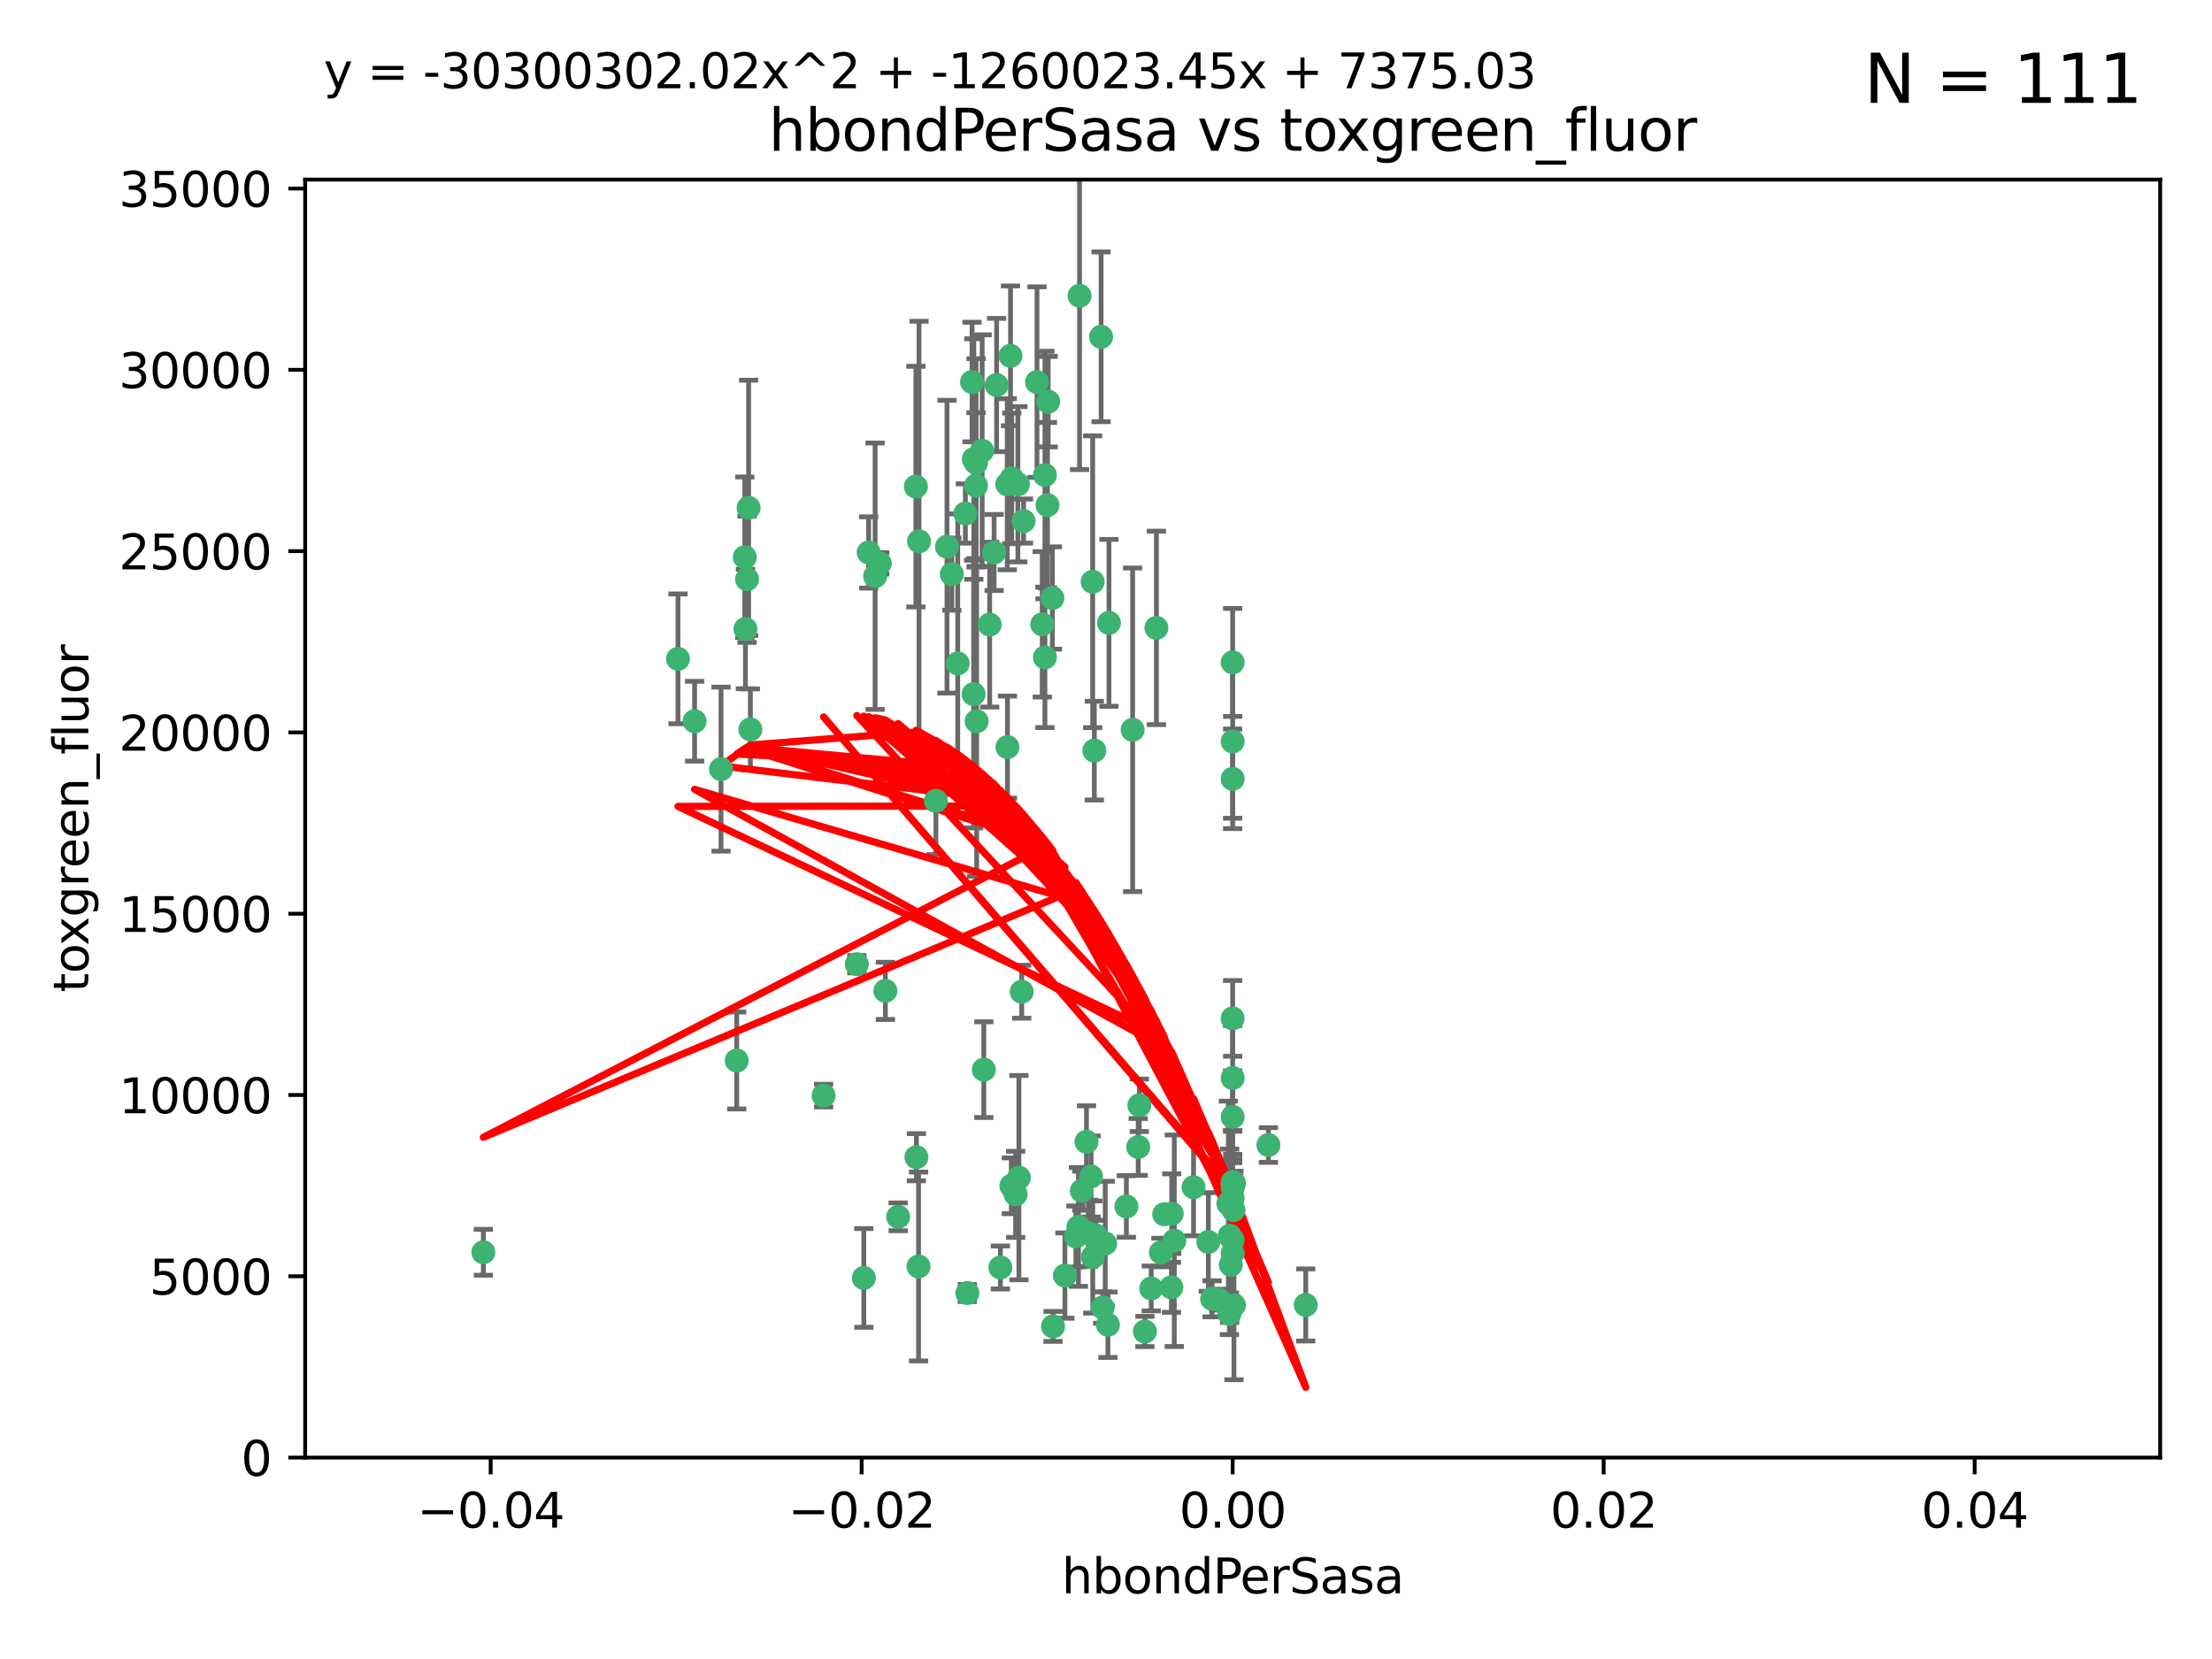 <?xml version="1.0" encoding="utf-8" standalone="no"?>
<!DOCTYPE svg PUBLIC "-//W3C//DTD SVG 1.1//EN"
  "http://www.w3.org/Graphics/SVG/1.1/DTD/svg11.dtd">
<svg xmlns:xlink="http://www.w3.org/1999/xlink" width="460.8pt" height="345.6pt" viewBox="0 0 460.8 345.6" xmlns="http://www.w3.org/2000/svg" version="1.1">
 <defs>
  <style type="text/css">*{stroke-linejoin: round; stroke-linecap: butt}</style>
 </defs>
 <g id="figure_1">
  <g id="patch_1">
   <path d="M 0 345.6 
L 460.8 345.6 
L 460.8 0 
L 0 0 
z
" style="fill: #ffffff"/>
  </g>
  <g id="axes_1">
   <g id="patch_2">
    <path d="M 63.571 303.64 
L 450 303.64 
L 450 37.411 
L 63.571 37.411 
z
" style="fill: #ffffff"/>
   </g>
   <g id="PathCollection_1">
    <defs>
     <path id="m04621aad0c" d="M 0 1.118 
C 0.297 1.118 0.581 1 0.791 0.791 
C 1 0.581 1.118 0.297 1.118 0 
C 1.118 -0.297 1 -0.581 0.791 -0.791 
C 0.581 -1 0.297 -1.118 0 -1.118 
C -0.297 -1.118 -0.581 -1 -0.791 -0.791 
C -1 -0.581 -1.118 -0.297 -1.118 0 
C -1.118 0.297 -1 0.581 -0.791 0.791 
C -0.581 1 -0.297 1.118 0 1.118 
z
" style="stroke: #3cb371"/>
    </defs>
    <g clip-path="url(#p9ab2877d39)">
     <use xlink:href="#m04621aad0c" x="207.091" y="115.09" style="fill: #3cb371; stroke: #3cb371"/>
     <use xlink:href="#m04621aad0c" x="216.026" y="79.593" style="fill: #3cb371; stroke: #3cb371"/>
     <use xlink:href="#m04621aad0c" x="190.794" y="101.372" style="fill: #3cb371; stroke: #3cb371"/>
     <use xlink:href="#m04621aad0c" x="217.677" y="136.942" style="fill: #3cb371; stroke: #3cb371"/>
     <use xlink:href="#m04621aad0c" x="155.626" y="120.662" style="fill: #3cb371; stroke: #3cb371"/>
     <use xlink:href="#m04621aad0c" x="203.329" y="96.415" style="fill: #3cb371; stroke: #3cb371"/>
     <use xlink:href="#m04621aad0c" x="180.96" y="115.091" style="fill: #3cb371; stroke: #3cb371"/>
     <use xlink:href="#m04621aad0c" x="224.89" y="61.614" style="fill: #3cb371; stroke: #3cb371"/>
     <use xlink:href="#m04621aad0c" x="100.691" y="260.87" style="fill: #3cb371; stroke: #3cb371"/>
     <use xlink:href="#m04621aad0c" x="218.359" y="83.673" style="fill: #3cb371; stroke: #3cb371"/>
     <use xlink:href="#m04621aad0c" x="155.286" y="131.033" style="fill: #3cb371; stroke: #3cb371"/>
     <use xlink:href="#m04621aad0c" x="207.613" y="80.209" style="fill: #3cb371; stroke: #3cb371"/>
     <use xlink:href="#m04621aad0c" x="203.319" y="101.166" style="fill: #3cb371; stroke: #3cb371"/>
     <use xlink:href="#m04621aad0c" x="210.508" y="74.129" style="fill: #3cb371; stroke: #3cb371"/>
     <use xlink:href="#m04621aad0c" x="150.202" y="160.224" style="fill: #3cb371; stroke: #3cb371"/>
     <use xlink:href="#m04621aad0c" x="156.315" y="151.945" style="fill: #3cb371; stroke: #3cb371"/>
     <use xlink:href="#m04621aad0c" x="191.45" y="112.761" style="fill: #3cb371; stroke: #3cb371"/>
     <use xlink:href="#m04621aad0c" x="198.284" y="119.604" style="fill: #3cb371; stroke: #3cb371"/>
     <use xlink:href="#m04621aad0c" x="202.826" y="144.591" style="fill: #3cb371; stroke: #3cb371"/>
     <use xlink:href="#m04621aad0c" x="209.828" y="100.872" style="fill: #3cb371; stroke: #3cb371"/>
     <use xlink:href="#m04621aad0c" x="155.154" y="116.067" style="fill: #3cb371; stroke: #3cb371"/>
     <use xlink:href="#m04621aad0c" x="153.471" y="220.921" style="fill: #3cb371; stroke: #3cb371"/>
     <use xlink:href="#m04621aad0c" x="202.866" y="95.624" style="fill: #3cb371; stroke: #3cb371"/>
     <use xlink:href="#m04621aad0c" x="212.043" y="100.88" style="fill: #3cb371; stroke: #3cb371"/>
     <use xlink:href="#m04621aad0c" x="155.948" y="105.788" style="fill: #3cb371; stroke: #3cb371"/>
     <use xlink:href="#m04621aad0c" x="206.164" y="130.114" style="fill: #3cb371; stroke: #3cb371"/>
     <use xlink:href="#m04621aad0c" x="197.274" y="113.883" style="fill: #3cb371; stroke: #3cb371"/>
     <use xlink:href="#m04621aad0c" x="199.515" y="138.203" style="fill: #3cb371; stroke: #3cb371"/>
     <use xlink:href="#m04621aad0c" x="201.107" y="106.972" style="fill: #3cb371; stroke: #3cb371"/>
     <use xlink:href="#m04621aad0c" x="212.848" y="206.592" style="fill: #3cb371; stroke: #3cb371"/>
     <use xlink:href="#m04621aad0c" x="219.231" y="124.576" style="fill: #3cb371; stroke: #3cb371"/>
     <use xlink:href="#m04621aad0c" x="210.768" y="99.654" style="fill: #3cb371; stroke: #3cb371"/>
     <use xlink:href="#m04621aad0c" x="241.838" y="260.914" style="fill: #3cb371; stroke: #3cb371"/>
     <use xlink:href="#m04621aad0c" x="264.233" y="238.523" style="fill: #3cb371; stroke: #3cb371"/>
     <use xlink:href="#m04621aad0c" x="212.255" y="245.325" style="fill: #3cb371; stroke: #3cb371"/>
     <use xlink:href="#m04621aad0c" x="217.678" y="98.96" style="fill: #3cb371; stroke: #3cb371"/>
     <use xlink:href="#m04621aad0c" x="219.368" y="276.318" style="fill: #3cb371; stroke: #3cb371"/>
     <use xlink:href="#m04621aad0c" x="213.226" y="108.552" style="fill: #3cb371; stroke: #3cb371"/>
     <use xlink:href="#m04621aad0c" x="217.118" y="130.059" style="fill: #3cb371; stroke: #3cb371"/>
     <use xlink:href="#m04621aad0c" x="202.496" y="79.585" style="fill: #3cb371; stroke: #3cb371"/>
     <use xlink:href="#m04621aad0c" x="209.868" y="155.635" style="fill: #3cb371; stroke: #3cb371"/>
     <use xlink:href="#m04621aad0c" x="184.442" y="206.41" style="fill: #3cb371; stroke: #3cb371"/>
     <use xlink:href="#m04621aad0c" x="182.301" y="120.034" style="fill: #3cb371; stroke: #3cb371"/>
     <use xlink:href="#m04621aad0c" x="210.682" y="247.024" style="fill: #3cb371; stroke: #3cb371"/>
     <use xlink:href="#m04621aad0c" x="204.6" y="93.895" style="fill: #3cb371; stroke: #3cb371"/>
     <use xlink:href="#m04621aad0c" x="183.273" y="117.366" style="fill: #3cb371; stroke: #3cb371"/>
     <use xlink:href="#m04621aad0c" x="227.624" y="121.191" style="fill: #3cb371; stroke: #3cb371"/>
     <use xlink:href="#m04621aad0c" x="229.376" y="70.169" style="fill: #3cb371; stroke: #3cb371"/>
     <use xlink:href="#m04621aad0c" x="194.968" y="166.847" style="fill: #3cb371; stroke: #3cb371"/>
     <use xlink:href="#m04621aad0c" x="201.512" y="269.359" style="fill: #3cb371; stroke: #3cb371"/>
     <use xlink:href="#m04621aad0c" x="244.095" y="252.825" style="fill: #3cb371; stroke: #3cb371"/>
     <use xlink:href="#m04621aad0c" x="144.699" y="150.242" style="fill: #3cb371; stroke: #3cb371"/>
     <use xlink:href="#m04621aad0c" x="227.293" y="245.077" style="fill: #3cb371; stroke: #3cb371"/>
     <use xlink:href="#m04621aad0c" x="211.576" y="248.804" style="fill: #3cb371; stroke: #3cb371"/>
     <use xlink:href="#m04621aad0c" x="141.236" y="137.251" style="fill: #3cb371; stroke: #3cb371"/>
     <use xlink:href="#m04621aad0c" x="242.524" y="252.947" style="fill: #3cb371; stroke: #3cb371"/>
     <use xlink:href="#m04621aad0c" x="230.238" y="259.045" style="fill: #3cb371; stroke: #3cb371"/>
     <use xlink:href="#m04621aad0c" x="190.904" y="241.067" style="fill: #3cb371; stroke: #3cb371"/>
     <use xlink:href="#m04621aad0c" x="228.261" y="257.342" style="fill: #3cb371; stroke: #3cb371"/>
     <use xlink:href="#m04621aad0c" x="256.786" y="137.993" style="fill: #3cb371; stroke: #3cb371"/>
     <use xlink:href="#m04621aad0c" x="208.395" y="264.042" style="fill: #3cb371; stroke: #3cb371"/>
     <use xlink:href="#m04621aad0c" x="237.346" y="230.255" style="fill: #3cb371; stroke: #3cb371"/>
     <use xlink:href="#m04621aad0c" x="252.503" y="270.567" style="fill: #3cb371; stroke: #3cb371"/>
     <use xlink:href="#m04621aad0c" x="256.948" y="252.069" style="fill: #3cb371; stroke: #3cb371"/>
     <use xlink:href="#m04621aad0c" x="256.786" y="247.376" style="fill: #3cb371; stroke: #3cb371"/>
     <use xlink:href="#m04621aad0c" x="244.027" y="268.169" style="fill: #3cb371; stroke: #3cb371"/>
     <use xlink:href="#m04621aad0c" x="256.397" y="263.481" style="fill: #3cb371; stroke: #3cb371"/>
     <use xlink:href="#m04621aad0c" x="238.508" y="277.375" style="fill: #3cb371; stroke: #3cb371"/>
     <use xlink:href="#m04621aad0c" x="234.644" y="251.323" style="fill: #3cb371; stroke: #3cb371"/>
     <use xlink:href="#m04621aad0c" x="253.875" y="270.746" style="fill: #3cb371; stroke: #3cb371"/>
     <use xlink:href="#m04621aad0c" x="229.709" y="272.382" style="fill: #3cb371; stroke: #3cb371"/>
     <use xlink:href="#m04621aad0c" x="204.948" y="222.83" style="fill: #3cb371; stroke: #3cb371"/>
     <use xlink:href="#m04621aad0c" x="191.354" y="263.833" style="fill: #3cb371; stroke: #3cb371"/>
     <use xlink:href="#m04621aad0c" x="237.113" y="238.934" style="fill: #3cb371; stroke: #3cb371"/>
     <use xlink:href="#m04621aad0c" x="203.457" y="150.246" style="fill: #3cb371; stroke: #3cb371"/>
     <use xlink:href="#m04621aad0c" x="226.333" y="237.859" style="fill: #3cb371; stroke: #3cb371"/>
     <use xlink:href="#m04621aad0c" x="244.625" y="258.47" style="fill: #3cb371; stroke: #3cb371"/>
     <use xlink:href="#m04621aad0c" x="178.492" y="200.861" style="fill: #3cb371; stroke: #3cb371"/>
     <use xlink:href="#m04621aad0c" x="221.839" y="265.728" style="fill: #3cb371; stroke: #3cb371"/>
     <use xlink:href="#m04621aad0c" x="187.102" y="253.482" style="fill: #3cb371; stroke: #3cb371"/>
     <use xlink:href="#m04621aad0c" x="235.946" y="152.035" style="fill: #3cb371; stroke: #3cb371"/>
     <use xlink:href="#m04621aad0c" x="230.801" y="275.967" style="fill: #3cb371; stroke: #3cb371"/>
     <use xlink:href="#m04621aad0c" x="179.951" y="266.22" style="fill: #3cb371; stroke: #3cb371"/>
     <use xlink:href="#m04621aad0c" x="224.656" y="255.591" style="fill: #3cb371; stroke: #3cb371"/>
     <use xlink:href="#m04621aad0c" x="256.786" y="212.147" style="fill: #3cb371; stroke: #3cb371"/>
     <use xlink:href="#m04621aad0c" x="227.97" y="156.366" style="fill: #3cb371; stroke: #3cb371"/>
     <use xlink:href="#m04621aad0c" x="256.786" y="258.32" style="fill: #3cb371; stroke: #3cb371"/>
     <use xlink:href="#m04621aad0c" x="224.129" y="257.576" style="fill: #3cb371; stroke: #3cb371"/>
     <use xlink:href="#m04621aad0c" x="225.369" y="248.058" style="fill: #3cb371; stroke: #3cb371"/>
     <use xlink:href="#m04621aad0c" x="240.902" y="130.801" style="fill: #3cb371; stroke: #3cb371"/>
     <use xlink:href="#m04621aad0c" x="257.056" y="271.896" style="fill: #3cb371; stroke: #3cb371"/>
     <use xlink:href="#m04621aad0c" x="226.725" y="256.929" style="fill: #3cb371; stroke: #3cb371"/>
     <use xlink:href="#m04621aad0c" x="256.786" y="224.561" style="fill: #3cb371; stroke: #3cb371"/>
     <use xlink:href="#m04621aad0c" x="256.109" y="273.685" style="fill: #3cb371; stroke: #3cb371"/>
     <use xlink:href="#m04621aad0c" x="256.159" y="257.429" style="fill: #3cb371; stroke: #3cb371"/>
     <use xlink:href="#m04621aad0c" x="256.786" y="154.457" style="fill: #3cb371; stroke: #3cb371"/>
     <use xlink:href="#m04621aad0c" x="239.822" y="268.409" style="fill: #3cb371; stroke: #3cb371"/>
     <use xlink:href="#m04621aad0c" x="218.205" y="105.234" style="fill: #3cb371; stroke: #3cb371"/>
     <use xlink:href="#m04621aad0c" x="256.786" y="261.112" style="fill: #3cb371; stroke: #3cb371"/>
     <use xlink:href="#m04621aad0c" x="272.013" y="271.847" style="fill: #3cb371; stroke: #3cb371"/>
     <use xlink:href="#m04621aad0c" x="227.642" y="261.862" style="fill: #3cb371; stroke: #3cb371"/>
     <use xlink:href="#m04621aad0c" x="231.015" y="129.752" style="fill: #3cb371; stroke: #3cb371"/>
     <use xlink:href="#m04621aad0c" x="256.786" y="232.65" style="fill: #3cb371; stroke: #3cb371"/>
     <use xlink:href="#m04621aad0c" x="251.718" y="258.72" style="fill: #3cb371; stroke: #3cb371"/>
     <use xlink:href="#m04621aad0c" x="256.786" y="246.235" style="fill: #3cb371; stroke: #3cb371"/>
     <use xlink:href="#m04621aad0c" x="248.636" y="247.319" style="fill: #3cb371; stroke: #3cb371"/>
     <use xlink:href="#m04621aad0c" x="257.069" y="246.485" style="fill: #3cb371; stroke: #3cb371"/>
     <use xlink:href="#m04621aad0c" x="171.569" y="228.234" style="fill: #3cb371; stroke: #3cb371"/>
     <use xlink:href="#m04621aad0c" x="256.786" y="162.243" style="fill: #3cb371; stroke: #3cb371"/>
     <use xlink:href="#m04621aad0c" x="255.894" y="250.721" style="fill: #3cb371; stroke: #3cb371"/>
     <use xlink:href="#m04621aad0c" x="256.786" y="249.638" style="fill: #3cb371; stroke: #3cb371"/>
    </g>
   </g>
   <g id="matplotlib.axis_1">
    <g id="xtick_1">
     <g id="line2d_1">
      <defs>
       <path id="me567761c0c" d="M 0 0 
L 0 3.5 
" style="stroke: #000000; stroke-width: 0.8"/>
      </defs>
      <g>
       <use xlink:href="#me567761c0c" x="102.214" y="303.64" style="stroke: #000000; stroke-width: 0.8"/>
      </g>
     </g>
     <g id="text_1">
      <!-- −0.04 -->
      <g transform="translate(86.891 318.238)scale(0.1 -0.1)">
       <defs>
        <path id="DejaVuSans-2212" d="M 678 2272 
L 4684 2272 
L 4684 1741 
L 678 1741 
L 678 2272 
z
" transform="scale(0.016)"/>
        <path id="DejaVuSans-30" d="M 2034 4250 
Q 1547 4250 1301 3770 
Q 1056 3291 1056 2328 
Q 1056 1369 1301 889 
Q 1547 409 2034 409 
Q 2525 409 2770 889 
Q 3016 1369 3016 2328 
Q 3016 3291 2770 3770 
Q 2525 4250 2034 4250 
z
M 2034 4750 
Q 2819 4750 3233 4129 
Q 3647 3509 3647 2328 
Q 3647 1150 3233 529 
Q 2819 -91 2034 -91 
Q 1250 -91 836 529 
Q 422 1150 422 2328 
Q 422 3509 836 4129 
Q 1250 4750 2034 4750 
z
" transform="scale(0.016)"/>
        <path id="DejaVuSans-2e" d="M 684 794 
L 1344 794 
L 1344 0 
L 684 0 
L 684 794 
z
" transform="scale(0.016)"/>
        <path id="DejaVuSans-34" d="M 2419 4116 
L 825 1625 
L 2419 1625 
L 2419 4116 
z
M 2253 4666 
L 3047 4666 
L 3047 1625 
L 3713 1625 
L 3713 1100 
L 3047 1100 
L 3047 0 
L 2419 0 
L 2419 1100 
L 313 1100 
L 313 1709 
L 2253 4666 
z
" transform="scale(0.016)"/>
       </defs>
       <use xlink:href="#DejaVuSans-2212"/>
       <use xlink:href="#DejaVuSans-30" x="83.789"/>
       <use xlink:href="#DejaVuSans-2e" x="147.412"/>
       <use xlink:href="#DejaVuSans-30" x="179.199"/>
       <use xlink:href="#DejaVuSans-34" x="242.822"/>
      </g>
     </g>
    </g>
    <g id="xtick_2">
     <g id="line2d_2">
      <g>
       <use xlink:href="#me567761c0c" x="179.5" y="303.64" style="stroke: #000000; stroke-width: 0.8"/>
      </g>
     </g>
     <g id="text_2">
      <!-- −0.02 -->
      <g transform="translate(164.177 318.238)scale(0.1 -0.1)">
       <defs>
        <path id="DejaVuSans-32" d="M 1228 531 
L 3431 531 
L 3431 0 
L 469 0 
L 469 531 
Q 828 903 1448 1529 
Q 2069 2156 2228 2338 
Q 2531 2678 2651 2914 
Q 2772 3150 2772 3378 
Q 2772 3750 2511 3984 
Q 2250 4219 1831 4219 
Q 1534 4219 1204 4116 
Q 875 4013 500 3803 
L 500 4441 
Q 881 4594 1212 4672 
Q 1544 4750 1819 4750 
Q 2544 4750 2975 4387 
Q 3406 4025 3406 3419 
Q 3406 3131 3298 2873 
Q 3191 2616 2906 2266 
Q 2828 2175 2409 1742 
Q 1991 1309 1228 531 
z
" transform="scale(0.016)"/>
       </defs>
       <use xlink:href="#DejaVuSans-2212"/>
       <use xlink:href="#DejaVuSans-30" x="83.789"/>
       <use xlink:href="#DejaVuSans-2e" x="147.412"/>
       <use xlink:href="#DejaVuSans-30" x="179.199"/>
       <use xlink:href="#DejaVuSans-32" x="242.822"/>
      </g>
     </g>
    </g>
    <g id="xtick_3">
     <g id="line2d_3">
      <g>
       <use xlink:href="#me567761c0c" x="256.786" y="303.64" style="stroke: #000000; stroke-width: 0.8"/>
      </g>
     </g>
     <g id="text_3">
      <!-- 0.00 -->
      <g transform="translate(245.653 318.238)scale(0.1 -0.1)">
       <use xlink:href="#DejaVuSans-30"/>
       <use xlink:href="#DejaVuSans-2e" x="63.623"/>
       <use xlink:href="#DejaVuSans-30" x="95.41"/>
       <use xlink:href="#DejaVuSans-30" x="159.033"/>
      </g>
     </g>
    </g>
    <g id="xtick_4">
     <g id="line2d_4">
      <g>
       <use xlink:href="#me567761c0c" x="334.071" y="303.64" style="stroke: #000000; stroke-width: 0.8"/>
      </g>
     </g>
     <g id="text_4">
      <!-- 0.02 -->
      <g transform="translate(322.939 318.238)scale(0.1 -0.1)">
       <use xlink:href="#DejaVuSans-30"/>
       <use xlink:href="#DejaVuSans-2e" x="63.623"/>
       <use xlink:href="#DejaVuSans-30" x="95.41"/>
       <use xlink:href="#DejaVuSans-32" x="159.033"/>
      </g>
     </g>
    </g>
    <g id="xtick_5">
     <g id="line2d_5">
      <g>
       <use xlink:href="#me567761c0c" x="411.357" y="303.64" style="stroke: #000000; stroke-width: 0.8"/>
      </g>
     </g>
     <g id="text_5">
      <!-- 0.04 -->
      <g transform="translate(400.224 318.238)scale(0.1 -0.1)">
       <use xlink:href="#DejaVuSans-30"/>
       <use xlink:href="#DejaVuSans-2e" x="63.623"/>
       <use xlink:href="#DejaVuSans-30" x="95.41"/>
       <use xlink:href="#DejaVuSans-34" x="159.033"/>
      </g>
     </g>
    </g>
    <g id="text_6">
     <!-- hbondPerSasa -->
     <g transform="translate(221.168 331.917)scale(0.1 -0.1)">
      <defs>
       <path id="DejaVuSans-68" d="M 3513 2113 
L 3513 0 
L 2938 0 
L 2938 2094 
Q 2938 2591 2744 2837 
Q 2550 3084 2163 3084 
Q 1697 3084 1428 2787 
Q 1159 2491 1159 1978 
L 1159 0 
L 581 0 
L 581 4863 
L 1159 4863 
L 1159 2956 
Q 1366 3272 1645 3428 
Q 1925 3584 2291 3584 
Q 2894 3584 3203 3211 
Q 3513 2838 3513 2113 
z
" transform="scale(0.016)"/>
       <path id="DejaVuSans-62" d="M 3116 1747 
Q 3116 2381 2855 2742 
Q 2594 3103 2138 3103 
Q 1681 3103 1420 2742 
Q 1159 2381 1159 1747 
Q 1159 1113 1420 752 
Q 1681 391 2138 391 
Q 2594 391 2855 752 
Q 3116 1113 3116 1747 
z
M 1159 2969 
Q 1341 3281 1617 3432 
Q 1894 3584 2278 3584 
Q 2916 3584 3314 3078 
Q 3713 2572 3713 1747 
Q 3713 922 3314 415 
Q 2916 -91 2278 -91 
Q 1894 -91 1617 61 
Q 1341 213 1159 525 
L 1159 0 
L 581 0 
L 581 4863 
L 1159 4863 
L 1159 2969 
z
" transform="scale(0.016)"/>
       <path id="DejaVuSans-6f" d="M 1959 3097 
Q 1497 3097 1228 2736 
Q 959 2375 959 1747 
Q 959 1119 1226 758 
Q 1494 397 1959 397 
Q 2419 397 2687 759 
Q 2956 1122 2956 1747 
Q 2956 2369 2687 2733 
Q 2419 3097 1959 3097 
z
M 1959 3584 
Q 2709 3584 3137 3096 
Q 3566 2609 3566 1747 
Q 3566 888 3137 398 
Q 2709 -91 1959 -91 
Q 1206 -91 779 398 
Q 353 888 353 1747 
Q 353 2609 779 3096 
Q 1206 3584 1959 3584 
z
" transform="scale(0.016)"/>
       <path id="DejaVuSans-6e" d="M 3513 2113 
L 3513 0 
L 2938 0 
L 2938 2094 
Q 2938 2591 2744 2837 
Q 2550 3084 2163 3084 
Q 1697 3084 1428 2787 
Q 1159 2491 1159 1978 
L 1159 0 
L 581 0 
L 581 3500 
L 1159 3500 
L 1159 2956 
Q 1366 3272 1645 3428 
Q 1925 3584 2291 3584 
Q 2894 3584 3203 3211 
Q 3513 2838 3513 2113 
z
" transform="scale(0.016)"/>
       <path id="DejaVuSans-64" d="M 2906 2969 
L 2906 4863 
L 3481 4863 
L 3481 0 
L 2906 0 
L 2906 525 
Q 2725 213 2448 61 
Q 2172 -91 1784 -91 
Q 1150 -91 751 415 
Q 353 922 353 1747 
Q 353 2572 751 3078 
Q 1150 3584 1784 3584 
Q 2172 3584 2448 3432 
Q 2725 3281 2906 2969 
z
M 947 1747 
Q 947 1113 1208 752 
Q 1469 391 1925 391 
Q 2381 391 2643 752 
Q 2906 1113 2906 1747 
Q 2906 2381 2643 2742 
Q 2381 3103 1925 3103 
Q 1469 3103 1208 2742 
Q 947 2381 947 1747 
z
" transform="scale(0.016)"/>
       <path id="DejaVuSans-50" d="M 1259 4147 
L 1259 2394 
L 2053 2394 
Q 2494 2394 2734 2622 
Q 2975 2850 2975 3272 
Q 2975 3691 2734 3919 
Q 2494 4147 2053 4147 
L 1259 4147 
z
M 628 4666 
L 2053 4666 
Q 2838 4666 3239 4311 
Q 3641 3956 3641 3272 
Q 3641 2581 3239 2228 
Q 2838 1875 2053 1875 
L 1259 1875 
L 1259 0 
L 628 0 
L 628 4666 
z
" transform="scale(0.016)"/>
       <path id="DejaVuSans-65" d="M 3597 1894 
L 3597 1613 
L 953 1613 
Q 991 1019 1311 708 
Q 1631 397 2203 397 
Q 2534 397 2845 478 
Q 3156 559 3463 722 
L 3463 178 
Q 3153 47 2828 -22 
Q 2503 -91 2169 -91 
Q 1331 -91 842 396 
Q 353 884 353 1716 
Q 353 2575 817 3079 
Q 1281 3584 2069 3584 
Q 2775 3584 3186 3129 
Q 3597 2675 3597 1894 
z
M 3022 2063 
Q 3016 2534 2758 2815 
Q 2500 3097 2075 3097 
Q 1594 3097 1305 2825 
Q 1016 2553 972 2059 
L 3022 2063 
z
" transform="scale(0.016)"/>
       <path id="DejaVuSans-72" d="M 2631 2963 
Q 2534 3019 2420 3045 
Q 2306 3072 2169 3072 
Q 1681 3072 1420 2755 
Q 1159 2438 1159 1844 
L 1159 0 
L 581 0 
L 581 3500 
L 1159 3500 
L 1159 2956 
Q 1341 3275 1631 3429 
Q 1922 3584 2338 3584 
Q 2397 3584 2469 3576 
Q 2541 3569 2628 3553 
L 2631 2963 
z
" transform="scale(0.016)"/>
       <path id="DejaVuSans-53" d="M 3425 4513 
L 3425 3897 
Q 3066 4069 2747 4153 
Q 2428 4238 2131 4238 
Q 1616 4238 1336 4038 
Q 1056 3838 1056 3469 
Q 1056 3159 1242 3001 
Q 1428 2844 1947 2747 
L 2328 2669 
Q 3034 2534 3370 2195 
Q 3706 1856 3706 1288 
Q 3706 609 3251 259 
Q 2797 -91 1919 -91 
Q 1588 -91 1214 -16 
Q 841 59 441 206 
L 441 856 
Q 825 641 1194 531 
Q 1563 422 1919 422 
Q 2459 422 2753 634 
Q 3047 847 3047 1241 
Q 3047 1584 2836 1778 
Q 2625 1972 2144 2069 
L 1759 2144 
Q 1053 2284 737 2584 
Q 422 2884 422 3419 
Q 422 4038 858 4394 
Q 1294 4750 2059 4750 
Q 2388 4750 2728 4690 
Q 3069 4631 3425 4513 
z
" transform="scale(0.016)"/>
       <path id="DejaVuSans-61" d="M 2194 1759 
Q 1497 1759 1228 1600 
Q 959 1441 959 1056 
Q 959 750 1161 570 
Q 1363 391 1709 391 
Q 2188 391 2477 730 
Q 2766 1069 2766 1631 
L 2766 1759 
L 2194 1759 
z
M 3341 1997 
L 3341 0 
L 2766 0 
L 2766 531 
Q 2569 213 2275 61 
Q 1981 -91 1556 -91 
Q 1019 -91 701 211 
Q 384 513 384 1019 
Q 384 1609 779 1909 
Q 1175 2209 1959 2209 
L 2766 2209 
L 2766 2266 
Q 2766 2663 2505 2880 
Q 2244 3097 1772 3097 
Q 1472 3097 1187 3025 
Q 903 2953 641 2809 
L 641 3341 
Q 956 3463 1253 3523 
Q 1550 3584 1831 3584 
Q 2591 3584 2966 3190 
Q 3341 2797 3341 1997 
z
" transform="scale(0.016)"/>
       <path id="DejaVuSans-73" d="M 2834 3397 
L 2834 2853 
Q 2591 2978 2328 3040 
Q 2066 3103 1784 3103 
Q 1356 3103 1142 2972 
Q 928 2841 928 2578 
Q 928 2378 1081 2264 
Q 1234 2150 1697 2047 
L 1894 2003 
Q 2506 1872 2764 1633 
Q 3022 1394 3022 966 
Q 3022 478 2636 193 
Q 2250 -91 1575 -91 
Q 1294 -91 989 -36 
Q 684 19 347 128 
L 347 722 
Q 666 556 975 473 
Q 1284 391 1588 391 
Q 1994 391 2212 530 
Q 2431 669 2431 922 
Q 2431 1156 2273 1281 
Q 2116 1406 1581 1522 
L 1381 1569 
Q 847 1681 609 1914 
Q 372 2147 372 2553 
Q 372 3047 722 3315 
Q 1072 3584 1716 3584 
Q 2034 3584 2315 3537 
Q 2597 3491 2834 3397 
z
" transform="scale(0.016)"/>
      </defs>
      <use xlink:href="#DejaVuSans-68"/>
      <use xlink:href="#DejaVuSans-62" x="63.379"/>
      <use xlink:href="#DejaVuSans-6f" x="126.855"/>
      <use xlink:href="#DejaVuSans-6e" x="188.037"/>
      <use xlink:href="#DejaVuSans-64" x="251.416"/>
      <use xlink:href="#DejaVuSans-50" x="314.893"/>
      <use xlink:href="#DejaVuSans-65" x="371.57"/>
      <use xlink:href="#DejaVuSans-72" x="433.094"/>
      <use xlink:href="#DejaVuSans-53" x="474.207"/>
      <use xlink:href="#DejaVuSans-61" x="537.684"/>
      <use xlink:href="#DejaVuSans-73" x="598.963"/>
      <use xlink:href="#DejaVuSans-61" x="651.062"/>
     </g>
    </g>
   </g>
   <g id="matplotlib.axis_2">
    <g id="ytick_1">
     <g id="line2d_6">
      <defs>
       <path id="m3fde897e13" d="M 0 0 
L -3.5 0 
" style="stroke: #000000; stroke-width: 0.8"/>
      </defs>
      <g>
       <use xlink:href="#m3fde897e13" x="63.571" y="303.64" style="stroke: #000000; stroke-width: 0.8"/>
      </g>
     </g>
     <g id="text_7">
      <!-- 0 -->
      <g transform="translate(50.209 307.439)scale(0.1 -0.1)">
       <use xlink:href="#DejaVuSans-30"/>
      </g>
     </g>
    </g>
    <g id="ytick_2">
     <g id="line2d_7">
      <g>
       <use xlink:href="#m3fde897e13" x="63.571" y="265.874" style="stroke: #000000; stroke-width: 0.8"/>
      </g>
     </g>
     <g id="text_8">
      <!-- 5000 -->
      <g transform="translate(31.121 269.673)scale(0.1 -0.1)">
       <defs>
        <path id="DejaVuSans-35" d="M 691 4666 
L 3169 4666 
L 3169 4134 
L 1269 4134 
L 1269 2991 
Q 1406 3038 1543 3061 
Q 1681 3084 1819 3084 
Q 2600 3084 3056 2656 
Q 3513 2228 3513 1497 
Q 3513 744 3044 326 
Q 2575 -91 1722 -91 
Q 1428 -91 1123 -41 
Q 819 9 494 109 
L 494 744 
Q 775 591 1075 516 
Q 1375 441 1709 441 
Q 2250 441 2565 725 
Q 2881 1009 2881 1497 
Q 2881 1984 2565 2268 
Q 2250 2553 1709 2553 
Q 1456 2553 1204 2497 
Q 953 2441 691 2322 
L 691 4666 
z
" transform="scale(0.016)"/>
       </defs>
       <use xlink:href="#DejaVuSans-35"/>
       <use xlink:href="#DejaVuSans-30" x="63.623"/>
       <use xlink:href="#DejaVuSans-30" x="127.246"/>
       <use xlink:href="#DejaVuSans-30" x="190.869"/>
      </g>
     </g>
    </g>
    <g id="ytick_3">
     <g id="line2d_8">
      <g>
       <use xlink:href="#m3fde897e13" x="63.571" y="228.108" style="stroke: #000000; stroke-width: 0.8"/>
      </g>
     </g>
     <g id="text_9">
      <!-- 10000 -->
      <g transform="translate(24.759 231.907)scale(0.1 -0.1)">
       <defs>
        <path id="DejaVuSans-31" d="M 794 531 
L 1825 531 
L 1825 4091 
L 703 3866 
L 703 4441 
L 1819 4666 
L 2450 4666 
L 2450 531 
L 3481 531 
L 3481 0 
L 794 0 
L 794 531 
z
" transform="scale(0.016)"/>
       </defs>
       <use xlink:href="#DejaVuSans-31"/>
       <use xlink:href="#DejaVuSans-30" x="63.623"/>
       <use xlink:href="#DejaVuSans-30" x="127.246"/>
       <use xlink:href="#DejaVuSans-30" x="190.869"/>
       <use xlink:href="#DejaVuSans-30" x="254.492"/>
      </g>
     </g>
    </g>
    <g id="ytick_4">
     <g id="line2d_9">
      <g>
       <use xlink:href="#m3fde897e13" x="63.571" y="190.342" style="stroke: #000000; stroke-width: 0.8"/>
      </g>
     </g>
     <g id="text_10">
      <!-- 15000 -->
      <g transform="translate(24.759 194.141)scale(0.1 -0.1)">
       <use xlink:href="#DejaVuSans-31"/>
       <use xlink:href="#DejaVuSans-35" x="63.623"/>
       <use xlink:href="#DejaVuSans-30" x="127.246"/>
       <use xlink:href="#DejaVuSans-30" x="190.869"/>
       <use xlink:href="#DejaVuSans-30" x="254.492"/>
      </g>
     </g>
    </g>
    <g id="ytick_5">
     <g id="line2d_10">
      <g>
       <use xlink:href="#m3fde897e13" x="63.571" y="152.576" style="stroke: #000000; stroke-width: 0.8"/>
      </g>
     </g>
     <g id="text_11">
      <!-- 20000 -->
      <g transform="translate(24.759 156.375)scale(0.1 -0.1)">
       <use xlink:href="#DejaVuSans-32"/>
       <use xlink:href="#DejaVuSans-30" x="63.623"/>
       <use xlink:href="#DejaVuSans-30" x="127.246"/>
       <use xlink:href="#DejaVuSans-30" x="190.869"/>
       <use xlink:href="#DejaVuSans-30" x="254.492"/>
      </g>
     </g>
    </g>
    <g id="ytick_6">
     <g id="line2d_11">
      <g>
       <use xlink:href="#m3fde897e13" x="63.571" y="114.81" style="stroke: #000000; stroke-width: 0.8"/>
      </g>
     </g>
     <g id="text_12">
      <!-- 25000 -->
      <g transform="translate(24.759 118.609)scale(0.1 -0.1)">
       <use xlink:href="#DejaVuSans-32"/>
       <use xlink:href="#DejaVuSans-35" x="63.623"/>
       <use xlink:href="#DejaVuSans-30" x="127.246"/>
       <use xlink:href="#DejaVuSans-30" x="190.869"/>
       <use xlink:href="#DejaVuSans-30" x="254.492"/>
      </g>
     </g>
    </g>
    <g id="ytick_7">
     <g id="line2d_12">
      <g>
       <use xlink:href="#m3fde897e13" x="63.571" y="77.044" style="stroke: #000000; stroke-width: 0.8"/>
      </g>
     </g>
     <g id="text_13">
      <!-- 30000 -->
      <g transform="translate(24.759 80.844)scale(0.1 -0.1)">
       <defs>
        <path id="DejaVuSans-33" d="M 2597 2516 
Q 3050 2419 3304 2112 
Q 3559 1806 3559 1356 
Q 3559 666 3084 287 
Q 2609 -91 1734 -91 
Q 1441 -91 1130 -33 
Q 819 25 488 141 
L 488 750 
Q 750 597 1062 519 
Q 1375 441 1716 441 
Q 2309 441 2620 675 
Q 2931 909 2931 1356 
Q 2931 1769 2642 2001 
Q 2353 2234 1838 2234 
L 1294 2234 
L 1294 2753 
L 1863 2753 
Q 2328 2753 2575 2939 
Q 2822 3125 2822 3475 
Q 2822 3834 2567 4026 
Q 2313 4219 1838 4219 
Q 1578 4219 1281 4162 
Q 984 4106 628 3988 
L 628 4550 
Q 988 4650 1302 4700 
Q 1616 4750 1894 4750 
Q 2613 4750 3031 4423 
Q 3450 4097 3450 3541 
Q 3450 3153 3228 2886 
Q 3006 2619 2597 2516 
z
" transform="scale(0.016)"/>
       </defs>
       <use xlink:href="#DejaVuSans-33"/>
       <use xlink:href="#DejaVuSans-30" x="63.623"/>
       <use xlink:href="#DejaVuSans-30" x="127.246"/>
       <use xlink:href="#DejaVuSans-30" x="190.869"/>
       <use xlink:href="#DejaVuSans-30" x="254.492"/>
      </g>
     </g>
    </g>
    <g id="ytick_8">
     <g id="line2d_13">
      <g>
       <use xlink:href="#m3fde897e13" x="63.571" y="39.278" style="stroke: #000000; stroke-width: 0.8"/>
      </g>
     </g>
     <g id="text_14">
      <!-- 35000 -->
      <g transform="translate(24.759 43.078)scale(0.1 -0.1)">
       <use xlink:href="#DejaVuSans-33"/>
       <use xlink:href="#DejaVuSans-35" x="63.623"/>
       <use xlink:href="#DejaVuSans-30" x="127.246"/>
       <use xlink:href="#DejaVuSans-30" x="190.869"/>
       <use xlink:href="#DejaVuSans-30" x="254.492"/>
      </g>
     </g>
    </g>
    <g id="text_15">
     <!-- toxgreen_fluor -->
     <g transform="translate(18.401 206.72)rotate(-90)scale(0.1 -0.1)">
      <defs>
       <path id="DejaVuSans-74" d="M 1172 4494 
L 1172 3500 
L 2356 3500 
L 2356 3053 
L 1172 3053 
L 1172 1153 
Q 1172 725 1289 603 
Q 1406 481 1766 481 
L 2356 481 
L 2356 0 
L 1766 0 
Q 1100 0 847 248 
Q 594 497 594 1153 
L 594 3053 
L 172 3053 
L 172 3500 
L 594 3500 
L 594 4494 
L 1172 4494 
z
" transform="scale(0.016)"/>
       <path id="DejaVuSans-78" d="M 3513 3500 
L 2247 1797 
L 3578 0 
L 2900 0 
L 1881 1375 
L 863 0 
L 184 0 
L 1544 1831 
L 300 3500 
L 978 3500 
L 1906 2253 
L 2834 3500 
L 3513 3500 
z
" transform="scale(0.016)"/>
       <path id="DejaVuSans-67" d="M 2906 1791 
Q 2906 2416 2648 2759 
Q 2391 3103 1925 3103 
Q 1463 3103 1205 2759 
Q 947 2416 947 1791 
Q 947 1169 1205 825 
Q 1463 481 1925 481 
Q 2391 481 2648 825 
Q 2906 1169 2906 1791 
z
M 3481 434 
Q 3481 -459 3084 -895 
Q 2688 -1331 1869 -1331 
Q 1566 -1331 1297 -1286 
Q 1028 -1241 775 -1147 
L 775 -588 
Q 1028 -725 1275 -790 
Q 1522 -856 1778 -856 
Q 2344 -856 2625 -561 
Q 2906 -266 2906 331 
L 2906 616 
Q 2728 306 2450 153 
Q 2172 0 1784 0 
Q 1141 0 747 490 
Q 353 981 353 1791 
Q 353 2603 747 3093 
Q 1141 3584 1784 3584 
Q 2172 3584 2450 3431 
Q 2728 3278 2906 2969 
L 2906 3500 
L 3481 3500 
L 3481 434 
z
" transform="scale(0.016)"/>
       <path id="DejaVuSans-5f" d="M 3263 -1063 
L 3263 -1509 
L -63 -1509 
L -63 -1063 
L 3263 -1063 
z
" transform="scale(0.016)"/>
       <path id="DejaVuSans-66" d="M 2375 4863 
L 2375 4384 
L 1825 4384 
Q 1516 4384 1395 4259 
Q 1275 4134 1275 3809 
L 1275 3500 
L 2222 3500 
L 2222 3053 
L 1275 3053 
L 1275 0 
L 697 0 
L 697 3053 
L 147 3053 
L 147 3500 
L 697 3500 
L 697 3744 
Q 697 4328 969 4595 
Q 1241 4863 1831 4863 
L 2375 4863 
z
" transform="scale(0.016)"/>
       <path id="DejaVuSans-6c" d="M 603 4863 
L 1178 4863 
L 1178 0 
L 603 0 
L 603 4863 
z
" transform="scale(0.016)"/>
       <path id="DejaVuSans-75" d="M 544 1381 
L 544 3500 
L 1119 3500 
L 1119 1403 
Q 1119 906 1312 657 
Q 1506 409 1894 409 
Q 2359 409 2629 706 
Q 2900 1003 2900 1516 
L 2900 3500 
L 3475 3500 
L 3475 0 
L 2900 0 
L 2900 538 
Q 2691 219 2414 64 
Q 2138 -91 1772 -91 
Q 1169 -91 856 284 
Q 544 659 544 1381 
z
M 1991 3584 
L 1991 3584 
z
" transform="scale(0.016)"/>
      </defs>
      <use xlink:href="#DejaVuSans-74"/>
      <use xlink:href="#DejaVuSans-6f" x="39.209"/>
      <use xlink:href="#DejaVuSans-78" x="97.266"/>
      <use xlink:href="#DejaVuSans-67" x="156.445"/>
      <use xlink:href="#DejaVuSans-72" x="219.922"/>
      <use xlink:href="#DejaVuSans-65" x="258.785"/>
      <use xlink:href="#DejaVuSans-65" x="320.309"/>
      <use xlink:href="#DejaVuSans-6e" x="381.832"/>
      <use xlink:href="#DejaVuSans-5f" x="445.211"/>
      <use xlink:href="#DejaVuSans-66" x="495.211"/>
      <use xlink:href="#DejaVuSans-6c" x="530.416"/>
      <use xlink:href="#DejaVuSans-75" x="558.199"/>
      <use xlink:href="#DejaVuSans-6f" x="621.578"/>
      <use xlink:href="#DejaVuSans-72" x="682.76"/>
     </g>
    </g>
   </g>
   <g id="LineCollection_1">
    <path d="M 207.091 123.008 
L 207.091 107.171 
" clip-path="url(#p9ab2877d39)" style="fill: none; stroke: #696969"/>
    <path d="M 216.026 99.437 
L 216.026 59.75 
" clip-path="url(#p9ab2877d39)" style="fill: none; stroke: #696969"/>
    <path d="M 190.794 126.436 
L 190.794 76.309 
" clip-path="url(#p9ab2877d39)" style="fill: none; stroke: #696969"/>
    <path d="M 217.677 151.57 
L 217.677 122.315 
" clip-path="url(#p9ab2877d39)" style="fill: none; stroke: #696969"/>
    <path d="M 155.626 133.818 
L 155.626 107.506 
" clip-path="url(#p9ab2877d39)" style="fill: none; stroke: #696969"/>
    <path d="M 203.329 118.115 
L 203.329 74.714 
" clip-path="url(#p9ab2877d39)" style="fill: none; stroke: #696969"/>
    <path d="M 180.96 122.516 
L 180.96 107.666 
" clip-path="url(#p9ab2877d39)" style="fill: none; stroke: #696969"/>
    <path d="M 224.89 97.825 
L 224.89 25.402 
" clip-path="url(#p9ab2877d39)" style="fill: none; stroke: #696969"/>
    <path d="M 100.691 265.648 
L 100.691 256.093 
" clip-path="url(#p9ab2877d39)" style="fill: none; stroke: #696969"/>
    <path d="M 218.359 93.1 
L 218.359 74.246 
" clip-path="url(#p9ab2877d39)" style="fill: none; stroke: #696969"/>
    <path d="M 155.286 143.479 
L 155.286 118.586 
" clip-path="url(#p9ab2877d39)" style="fill: none; stroke: #696969"/>
    <path d="M 207.613 94.094 
L 207.613 66.324 
" clip-path="url(#p9ab2877d39)" style="fill: none; stroke: #696969"/>
    <path d="M 203.319 116.358 
L 203.319 85.973 
" clip-path="url(#p9ab2877d39)" style="fill: none; stroke: #696969"/>
    <path d="M 210.508 88.692 
L 210.508 59.566 
" clip-path="url(#p9ab2877d39)" style="fill: none; stroke: #696969"/>
    <path d="M 150.202 177.314 
L 150.202 143.135 
" clip-path="url(#p9ab2877d39)" style="fill: none; stroke: #696969"/>
    <path d="M 156.315 160.385 
L 156.315 143.505 
" clip-path="url(#p9ab2877d39)" style="fill: none; stroke: #696969"/>
    <path d="M 191.45 158.597 
L 191.45 66.926 
" clip-path="url(#p9ab2877d39)" style="fill: none; stroke: #696969"/>
    <path d="M 198.284 127.118 
L 198.284 112.09 
" clip-path="url(#p9ab2877d39)" style="fill: none; stroke: #696969"/>
    <path d="M 202.826 172.484 
L 202.826 116.697 
" clip-path="url(#p9ab2877d39)" style="fill: none; stroke: #696969"/>
    <path d="M 209.828 118.692 
L 209.828 83.052 
" clip-path="url(#p9ab2877d39)" style="fill: none; stroke: #696969"/>
    <path d="M 155.154 132.771 
L 155.154 99.364 
" clip-path="url(#p9ab2877d39)" style="fill: none; stroke: #696969"/>
    <path d="M 153.471 231.022 
L 153.471 210.82 
" clip-path="url(#p9ab2877d39)" style="fill: none; stroke: #696969"/>
    <path d="M 202.866 120.671 
L 202.866 70.577 
" clip-path="url(#p9ab2877d39)" style="fill: none; stroke: #696969"/>
    <path d="M 212.043 117.048 
L 212.043 84.711 
" clip-path="url(#p9ab2877d39)" style="fill: none; stroke: #696969"/>
    <path d="M 155.948 132.373 
L 155.948 79.202 
" clip-path="url(#p9ab2877d39)" style="fill: none; stroke: #696969"/>
    <path d="M 206.164 147.286 
L 206.164 112.943 
" clip-path="url(#p9ab2877d39)" style="fill: none; stroke: #696969"/>
    <path d="M 197.274 144.378 
L 197.274 83.389 
" clip-path="url(#p9ab2877d39)" style="fill: none; stroke: #696969"/>
    <path d="M 199.515 169.362 
L 199.515 107.043 
" clip-path="url(#p9ab2877d39)" style="fill: none; stroke: #696969"/>
    <path d="M 201.107 113.147 
L 201.107 100.797 
" clip-path="url(#p9ab2877d39)" style="fill: none; stroke: #696969"/>
    <path d="M 212.848 212.112 
L 212.848 201.073 
" clip-path="url(#p9ab2877d39)" style="fill: none; stroke: #696969"/>
    <path d="M 219.231 135.235 
L 219.231 113.917 
" clip-path="url(#p9ab2877d39)" style="fill: none; stroke: #696969"/>
    <path d="M 210.768 113.257 
L 210.768 86.051 
" clip-path="url(#p9ab2877d39)" style="fill: none; stroke: #696969"/>
    <path d="M 241.838 263.886 
L 241.838 257.941 
" clip-path="url(#p9ab2877d39)" style="fill: none; stroke: #696969"/>
    <path d="M 264.233 242.133 
L 264.233 234.912 
" clip-path="url(#p9ab2877d39)" style="fill: none; stroke: #696969"/>
    <path d="M 212.255 266.605 
L 212.255 224.045 
" clip-path="url(#p9ab2877d39)" style="fill: none; stroke: #696969"/>
    <path d="M 217.678 124.744 
L 217.678 73.175 
" clip-path="url(#p9ab2877d39)" style="fill: none; stroke: #696969"/>
    <path d="M 219.368 279.439 
L 219.368 273.197 
" clip-path="url(#p9ab2877d39)" style="fill: none; stroke: #696969"/>
    <path d="M 213.226 113.148 
L 213.226 103.957 
" clip-path="url(#p9ab2877d39)" style="fill: none; stroke: #696969"/>
    <path d="M 217.118 145.209 
L 217.118 114.909 
" clip-path="url(#p9ab2877d39)" style="fill: none; stroke: #696969"/>
    <path d="M 202.496 92.04 
L 202.496 67.13 
" clip-path="url(#p9ab2877d39)" style="fill: none; stroke: #696969"/>
    <path d="M 209.868 166.268 
L 209.868 145.002 
" clip-path="url(#p9ab2877d39)" style="fill: none; stroke: #696969"/>
    <path d="M 184.442 212.375 
L 184.442 200.445 
" clip-path="url(#p9ab2877d39)" style="fill: none; stroke: #696969"/>
    <path d="M 182.301 147.781 
L 182.301 92.287 
" clip-path="url(#p9ab2877d39)" style="fill: none; stroke: #696969"/>
    <path d="M 210.682 252.829 
L 210.682 241.22 
" clip-path="url(#p9ab2877d39)" style="fill: none; stroke: #696969"/>
    <path d="M 204.6 118.044 
L 204.6 69.747 
" clip-path="url(#p9ab2877d39)" style="fill: none; stroke: #696969"/>
    <path d="M 183.273 119.591 
L 183.273 115.141 
" clip-path="url(#p9ab2877d39)" style="fill: none; stroke: #696969"/>
    <path d="M 227.624 151.584 
L 227.624 90.798 
" clip-path="url(#p9ab2877d39)" style="fill: none; stroke: #696969"/>
    <path d="M 229.376 87.855 
L 229.376 52.483 
" clip-path="url(#p9ab2877d39)" style="fill: none; stroke: #696969"/>
    <path d="M 194.968 178.027 
L 194.968 155.668 
" clip-path="url(#p9ab2877d39)" style="fill: none; stroke: #696969"/>
    <path d="M 201.512 271.136 
L 201.512 267.583 
" clip-path="url(#p9ab2877d39)" style="fill: none; stroke: #696969"/>
    <path d="M 244.095 261.12 
L 244.095 244.53 
" clip-path="url(#p9ab2877d39)" style="fill: none; stroke: #696969"/>
    <path d="M 144.699 158.549 
L 144.699 141.935 
" clip-path="url(#p9ab2877d39)" style="fill: none; stroke: #696969"/>
    <path d="M 227.293 253.52 
L 227.293 236.635 
" clip-path="url(#p9ab2877d39)" style="fill: none; stroke: #696969"/>
    <path d="M 211.576 257.775 
L 211.576 239.834 
" clip-path="url(#p9ab2877d39)" style="fill: none; stroke: #696969"/>
    <path d="M 141.236 150.773 
L 141.236 123.729 
" clip-path="url(#p9ab2877d39)" style="fill: none; stroke: #696969"/>
    <path d="M 242.524 253.886 
L 242.524 252.007 
" clip-path="url(#p9ab2877d39)" style="fill: none; stroke: #696969"/>
    <path d="M 230.238 272.002 
L 230.238 246.088 
" clip-path="url(#p9ab2877d39)" style="fill: none; stroke: #696969"/>
    <path d="M 190.904 245.981 
L 190.904 236.153 
" clip-path="url(#p9ab2877d39)" style="fill: none; stroke: #696969"/>
    <path d="M 228.261 260.473 
L 228.261 254.211 
" clip-path="url(#p9ab2877d39)" style="fill: none; stroke: #696969"/>
    <path d="M 256.786 149.246 
L 256.786 126.741 
" clip-path="url(#p9ab2877d39)" style="fill: none; stroke: #696969"/>
    <path d="M 208.395 268.515 
L 208.395 259.569 
" clip-path="url(#p9ab2877d39)" style="fill: none; stroke: #696969"/>
    <path d="M 237.346 235.721 
L 237.346 224.789 
" clip-path="url(#p9ab2877d39)" style="fill: none; stroke: #696969"/>
    <path d="M 252.503 274.323 
L 252.503 266.811 
" clip-path="url(#p9ab2877d39)" style="fill: none; stroke: #696969"/>
    <path d="M 256.948 259.223 
L 256.948 244.915 
" clip-path="url(#p9ab2877d39)" style="fill: none; stroke: #696969"/>
    <path d="M 256.786 259.089 
L 256.786 235.664 
" clip-path="url(#p9ab2877d39)" style="fill: none; stroke: #696969"/>
    <path d="M 244.027 273.375 
L 244.027 262.964 
" clip-path="url(#p9ab2877d39)" style="fill: none; stroke: #696969"/>
    <path d="M 256.397 270.16 
L 256.397 256.802 
" clip-path="url(#p9ab2877d39)" style="fill: none; stroke: #696969"/>
    <path d="M 238.508 280.522 
L 238.508 274.227 
" clip-path="url(#p9ab2877d39)" style="fill: none; stroke: #696969"/>
    <path d="M 234.644 257.736 
L 234.644 244.91 
" clip-path="url(#p9ab2877d39)" style="fill: none; stroke: #696969"/>
    <path d="M 253.875 272.926 
L 253.875 268.567 
" clip-path="url(#p9ab2877d39)" style="fill: none; stroke: #696969"/>
    <path d="M 229.709 275.653 
L 229.709 269.11 
" clip-path="url(#p9ab2877d39)" style="fill: none; stroke: #696969"/>
    <path d="M 204.948 232.795 
L 204.948 212.864 
" clip-path="url(#p9ab2877d39)" style="fill: none; stroke: #696969"/>
    <path d="M 191.354 283.505 
L 191.354 244.161 
" clip-path="url(#p9ab2877d39)" style="fill: none; stroke: #696969"/>
    <path d="M 237.113 244.856 
L 237.113 233.012 
" clip-path="url(#p9ab2877d39)" style="fill: none; stroke: #696969"/>
    <path d="M 203.457 182.519 
L 203.457 117.972 
" clip-path="url(#p9ab2877d39)" style="fill: none; stroke: #696969"/>
    <path d="M 226.333 245.363 
L 226.333 230.355 
" clip-path="url(#p9ab2877d39)" style="fill: none; stroke: #696969"/>
    <path d="M 244.625 280.499 
L 244.625 236.441 
" clip-path="url(#p9ab2877d39)" style="fill: none; stroke: #696969"/>
    <path d="M 178.492 202.673 
L 178.492 199.049 
" clip-path="url(#p9ab2877d39)" style="fill: none; stroke: #696969"/>
    <path d="M 221.839 274.614 
L 221.839 256.842 
" clip-path="url(#p9ab2877d39)" style="fill: none; stroke: #696969"/>
    <path d="M 187.102 256.385 
L 187.102 250.58 
" clip-path="url(#p9ab2877d39)" style="fill: none; stroke: #696969"/>
    <path d="M 235.946 185.743 
L 235.946 118.327 
" clip-path="url(#p9ab2877d39)" style="fill: none; stroke: #696969"/>
    <path d="M 230.801 282.783 
L 230.801 269.152 
" clip-path="url(#p9ab2877d39)" style="fill: none; stroke: #696969"/>
    <path d="M 179.951 276.505 
L 179.951 255.934 
" clip-path="url(#p9ab2877d39)" style="fill: none; stroke: #696969"/>
    <path d="M 224.656 267.968 
L 224.656 243.214 
" clip-path="url(#p9ab2877d39)" style="fill: none; stroke: #696969"/>
    <path d="M 256.786 220.035 
L 256.786 204.259 
" clip-path="url(#p9ab2877d39)" style="fill: none; stroke: #696969"/>
    <path d="M 227.97 166.65 
L 227.97 146.083 
" clip-path="url(#p9ab2877d39)" style="fill: none; stroke: #696969"/>
    <path d="M 256.786 260.135 
L 256.786 256.505 
" clip-path="url(#p9ab2877d39)" style="fill: none; stroke: #696969"/>
    <path d="M 224.129 263.925 
L 224.129 251.227 
" clip-path="url(#p9ab2877d39)" style="fill: none; stroke: #696969"/>
    <path d="M 225.369 252.121 
L 225.369 243.994 
" clip-path="url(#p9ab2877d39)" style="fill: none; stroke: #696969"/>
    <path d="M 240.902 150.951 
L 240.902 110.652 
" clip-path="url(#p9ab2877d39)" style="fill: none; stroke: #696969"/>
    <path d="M 257.056 287.425 
L 257.056 256.366 
" clip-path="url(#p9ab2877d39)" style="fill: none; stroke: #696969"/>
    <path d="M 226.725 263.824 
L 226.725 250.034 
" clip-path="url(#p9ab2877d39)" style="fill: none; stroke: #696969"/>
    <path d="M 256.786 235.496 
L 256.786 213.627 
" clip-path="url(#p9ab2877d39)" style="fill: none; stroke: #696969"/>
    <path d="M 256.109 278.014 
L 256.109 269.356 
" clip-path="url(#p9ab2877d39)" style="fill: none; stroke: #696969"/>
    <path d="M 256.159 275.478 
L 256.159 239.381 
" clip-path="url(#p9ab2877d39)" style="fill: none; stroke: #696969"/>
    <path d="M 256.786 170.456 
L 256.786 138.458 
" clip-path="url(#p9ab2877d39)" style="fill: none; stroke: #696969"/>
    <path d="M 239.822 273.079 
L 239.822 263.739 
" clip-path="url(#p9ab2877d39)" style="fill: none; stroke: #696969"/>
    <path d="M 218.205 122.461 
L 218.205 88.007 
" clip-path="url(#p9ab2877d39)" style="fill: none; stroke: #696969"/>
    <path d="M 256.786 270.908 
L 256.786 251.316 
" clip-path="url(#p9ab2877d39)" style="fill: none; stroke: #696969"/>
    <path d="M 272.013 279.359 
L 272.013 264.335 
" clip-path="url(#p9ab2877d39)" style="fill: none; stroke: #696969"/>
    <path d="M 227.642 273.542 
L 227.642 250.181 
" clip-path="url(#p9ab2877d39)" style="fill: none; stroke: #696969"/>
    <path d="M 231.015 147.136 
L 231.015 112.367 
" clip-path="url(#p9ab2877d39)" style="fill: none; stroke: #696969"/>
    <path d="M 256.786 242.215 
L 256.786 223.086 
" clip-path="url(#p9ab2877d39)" style="fill: none; stroke: #696969"/>
    <path d="M 251.718 268.99 
L 251.718 248.45 
" clip-path="url(#p9ab2877d39)" style="fill: none; stroke: #696969"/>
    <path d="M 256.786 251.981 
L 256.786 240.488 
" clip-path="url(#p9ab2877d39)" style="fill: none; stroke: #696969"/>
    <path d="M 248.636 257.444 
L 248.636 237.194 
" clip-path="url(#p9ab2877d39)" style="fill: none; stroke: #696969"/>
    <path d="M 257.069 248.986 
L 257.069 243.983 
" clip-path="url(#p9ab2877d39)" style="fill: none; stroke: #696969"/>
    <path d="M 171.569 230.592 
L 171.569 225.876 
" clip-path="url(#p9ab2877d39)" style="fill: none; stroke: #696969"/>
    <path d="M 256.786 172.618 
L 256.786 151.867 
" clip-path="url(#p9ab2877d39)" style="fill: none; stroke: #696969"/>
    <path d="M 255.894 272.052 
L 255.894 229.39 
" clip-path="url(#p9ab2877d39)" style="fill: none; stroke: #696969"/>
    <path d="M 256.786 257.818 
L 256.786 241.459 
" clip-path="url(#p9ab2877d39)" style="fill: none; stroke: #696969"/>
   </g>
   <g id="line2d_14">
    <defs>
     <path id="mb32339c37e" d="M 2 0 
L -2 -0 
" style="stroke: #696969"/>
    </defs>
    <g clip-path="url(#p9ab2877d39)">
     <use xlink:href="#mb32339c37e" x="207.091" y="123.008" style="fill: #696969; stroke: #696969"/>
     <use xlink:href="#mb32339c37e" x="216.026" y="99.437" style="fill: #696969; stroke: #696969"/>
     <use xlink:href="#mb32339c37e" x="190.794" y="126.436" style="fill: #696969; stroke: #696969"/>
     <use xlink:href="#mb32339c37e" x="217.677" y="151.57" style="fill: #696969; stroke: #696969"/>
     <use xlink:href="#mb32339c37e" x="155.626" y="133.818" style="fill: #696969; stroke: #696969"/>
     <use xlink:href="#mb32339c37e" x="203.329" y="118.115" style="fill: #696969; stroke: #696969"/>
     <use xlink:href="#mb32339c37e" x="180.96" y="122.516" style="fill: #696969; stroke: #696969"/>
     <use xlink:href="#mb32339c37e" x="224.89" y="97.825" style="fill: #696969; stroke: #696969"/>
     <use xlink:href="#mb32339c37e" x="100.691" y="265.648" style="fill: #696969; stroke: #696969"/>
     <use xlink:href="#mb32339c37e" x="218.359" y="93.1" style="fill: #696969; stroke: #696969"/>
     <use xlink:href="#mb32339c37e" x="155.286" y="143.479" style="fill: #696969; stroke: #696969"/>
     <use xlink:href="#mb32339c37e" x="207.613" y="94.094" style="fill: #696969; stroke: #696969"/>
     <use xlink:href="#mb32339c37e" x="203.319" y="116.358" style="fill: #696969; stroke: #696969"/>
     <use xlink:href="#mb32339c37e" x="210.508" y="88.692" style="fill: #696969; stroke: #696969"/>
     <use xlink:href="#mb32339c37e" x="150.202" y="177.314" style="fill: #696969; stroke: #696969"/>
     <use xlink:href="#mb32339c37e" x="156.315" y="160.385" style="fill: #696969; stroke: #696969"/>
     <use xlink:href="#mb32339c37e" x="191.45" y="158.597" style="fill: #696969; stroke: #696969"/>
     <use xlink:href="#mb32339c37e" x="198.284" y="127.118" style="fill: #696969; stroke: #696969"/>
     <use xlink:href="#mb32339c37e" x="202.826" y="172.484" style="fill: #696969; stroke: #696969"/>
     <use xlink:href="#mb32339c37e" x="209.828" y="118.692" style="fill: #696969; stroke: #696969"/>
     <use xlink:href="#mb32339c37e" x="155.154" y="132.771" style="fill: #696969; stroke: #696969"/>
     <use xlink:href="#mb32339c37e" x="153.471" y="231.022" style="fill: #696969; stroke: #696969"/>
     <use xlink:href="#mb32339c37e" x="202.866" y="120.671" style="fill: #696969; stroke: #696969"/>
     <use xlink:href="#mb32339c37e" x="212.043" y="117.048" style="fill: #696969; stroke: #696969"/>
     <use xlink:href="#mb32339c37e" x="155.948" y="132.373" style="fill: #696969; stroke: #696969"/>
     <use xlink:href="#mb32339c37e" x="206.164" y="147.286" style="fill: #696969; stroke: #696969"/>
     <use xlink:href="#mb32339c37e" x="197.274" y="144.378" style="fill: #696969; stroke: #696969"/>
     <use xlink:href="#mb32339c37e" x="199.515" y="169.362" style="fill: #696969; stroke: #696969"/>
     <use xlink:href="#mb32339c37e" x="201.107" y="113.147" style="fill: #696969; stroke: #696969"/>
     <use xlink:href="#mb32339c37e" x="212.848" y="212.112" style="fill: #696969; stroke: #696969"/>
     <use xlink:href="#mb32339c37e" x="219.231" y="135.235" style="fill: #696969; stroke: #696969"/>
     <use xlink:href="#mb32339c37e" x="210.768" y="113.257" style="fill: #696969; stroke: #696969"/>
     <use xlink:href="#mb32339c37e" x="241.838" y="263.886" style="fill: #696969; stroke: #696969"/>
     <use xlink:href="#mb32339c37e" x="264.233" y="242.133" style="fill: #696969; stroke: #696969"/>
     <use xlink:href="#mb32339c37e" x="212.255" y="266.605" style="fill: #696969; stroke: #696969"/>
     <use xlink:href="#mb32339c37e" x="217.678" y="124.744" style="fill: #696969; stroke: #696969"/>
     <use xlink:href="#mb32339c37e" x="219.368" y="279.439" style="fill: #696969; stroke: #696969"/>
     <use xlink:href="#mb32339c37e" x="213.226" y="113.148" style="fill: #696969; stroke: #696969"/>
     <use xlink:href="#mb32339c37e" x="217.118" y="145.209" style="fill: #696969; stroke: #696969"/>
     <use xlink:href="#mb32339c37e" x="202.496" y="92.04" style="fill: #696969; stroke: #696969"/>
     <use xlink:href="#mb32339c37e" x="209.868" y="166.268" style="fill: #696969; stroke: #696969"/>
     <use xlink:href="#mb32339c37e" x="184.442" y="212.375" style="fill: #696969; stroke: #696969"/>
     <use xlink:href="#mb32339c37e" x="182.301" y="147.781" style="fill: #696969; stroke: #696969"/>
     <use xlink:href="#mb32339c37e" x="210.682" y="252.829" style="fill: #696969; stroke: #696969"/>
     <use xlink:href="#mb32339c37e" x="204.6" y="118.044" style="fill: #696969; stroke: #696969"/>
     <use xlink:href="#mb32339c37e" x="183.273" y="119.591" style="fill: #696969; stroke: #696969"/>
     <use xlink:href="#mb32339c37e" x="227.624" y="151.584" style="fill: #696969; stroke: #696969"/>
     <use xlink:href="#mb32339c37e" x="229.376" y="87.855" style="fill: #696969; stroke: #696969"/>
     <use xlink:href="#mb32339c37e" x="194.968" y="178.027" style="fill: #696969; stroke: #696969"/>
     <use xlink:href="#mb32339c37e" x="201.512" y="271.136" style="fill: #696969; stroke: #696969"/>
     <use xlink:href="#mb32339c37e" x="244.095" y="261.12" style="fill: #696969; stroke: #696969"/>
     <use xlink:href="#mb32339c37e" x="144.699" y="158.549" style="fill: #696969; stroke: #696969"/>
     <use xlink:href="#mb32339c37e" x="227.293" y="253.52" style="fill: #696969; stroke: #696969"/>
     <use xlink:href="#mb32339c37e" x="211.576" y="257.775" style="fill: #696969; stroke: #696969"/>
     <use xlink:href="#mb32339c37e" x="141.236" y="150.773" style="fill: #696969; stroke: #696969"/>
     <use xlink:href="#mb32339c37e" x="242.524" y="253.886" style="fill: #696969; stroke: #696969"/>
     <use xlink:href="#mb32339c37e" x="230.238" y="272.002" style="fill: #696969; stroke: #696969"/>
     <use xlink:href="#mb32339c37e" x="190.904" y="245.981" style="fill: #696969; stroke: #696969"/>
     <use xlink:href="#mb32339c37e" x="228.261" y="260.473" style="fill: #696969; stroke: #696969"/>
     <use xlink:href="#mb32339c37e" x="256.786" y="149.246" style="fill: #696969; stroke: #696969"/>
     <use xlink:href="#mb32339c37e" x="208.395" y="268.515" style="fill: #696969; stroke: #696969"/>
     <use xlink:href="#mb32339c37e" x="237.346" y="235.721" style="fill: #696969; stroke: #696969"/>
     <use xlink:href="#mb32339c37e" x="252.503" y="274.323" style="fill: #696969; stroke: #696969"/>
     <use xlink:href="#mb32339c37e" x="256.948" y="259.223" style="fill: #696969; stroke: #696969"/>
     <use xlink:href="#mb32339c37e" x="256.786" y="259.089" style="fill: #696969; stroke: #696969"/>
     <use xlink:href="#mb32339c37e" x="244.027" y="273.375" style="fill: #696969; stroke: #696969"/>
     <use xlink:href="#mb32339c37e" x="256.397" y="270.16" style="fill: #696969; stroke: #696969"/>
     <use xlink:href="#mb32339c37e" x="238.508" y="280.522" style="fill: #696969; stroke: #696969"/>
     <use xlink:href="#mb32339c37e" x="234.644" y="257.736" style="fill: #696969; stroke: #696969"/>
     <use xlink:href="#mb32339c37e" x="253.875" y="272.926" style="fill: #696969; stroke: #696969"/>
     <use xlink:href="#mb32339c37e" x="229.709" y="275.653" style="fill: #696969; stroke: #696969"/>
     <use xlink:href="#mb32339c37e" x="204.948" y="232.795" style="fill: #696969; stroke: #696969"/>
     <use xlink:href="#mb32339c37e" x="191.354" y="283.505" style="fill: #696969; stroke: #696969"/>
     <use xlink:href="#mb32339c37e" x="237.113" y="244.856" style="fill: #696969; stroke: #696969"/>
     <use xlink:href="#mb32339c37e" x="203.457" y="182.519" style="fill: #696969; stroke: #696969"/>
     <use xlink:href="#mb32339c37e" x="226.333" y="245.363" style="fill: #696969; stroke: #696969"/>
     <use xlink:href="#mb32339c37e" x="244.625" y="280.499" style="fill: #696969; stroke: #696969"/>
     <use xlink:href="#mb32339c37e" x="178.492" y="202.673" style="fill: #696969; stroke: #696969"/>
     <use xlink:href="#mb32339c37e" x="221.839" y="274.614" style="fill: #696969; stroke: #696969"/>
     <use xlink:href="#mb32339c37e" x="187.102" y="256.385" style="fill: #696969; stroke: #696969"/>
     <use xlink:href="#mb32339c37e" x="235.946" y="185.743" style="fill: #696969; stroke: #696969"/>
     <use xlink:href="#mb32339c37e" x="230.801" y="282.783" style="fill: #696969; stroke: #696969"/>
     <use xlink:href="#mb32339c37e" x="179.951" y="276.505" style="fill: #696969; stroke: #696969"/>
     <use xlink:href="#mb32339c37e" x="224.656" y="267.968" style="fill: #696969; stroke: #696969"/>
     <use xlink:href="#mb32339c37e" x="256.786" y="220.035" style="fill: #696969; stroke: #696969"/>
     <use xlink:href="#mb32339c37e" x="227.97" y="166.65" style="fill: #696969; stroke: #696969"/>
     <use xlink:href="#mb32339c37e" x="256.786" y="260.135" style="fill: #696969; stroke: #696969"/>
     <use xlink:href="#mb32339c37e" x="224.129" y="263.925" style="fill: #696969; stroke: #696969"/>
     <use xlink:href="#mb32339c37e" x="225.369" y="252.121" style="fill: #696969; stroke: #696969"/>
     <use xlink:href="#mb32339c37e" x="240.902" y="150.951" style="fill: #696969; stroke: #696969"/>
     <use xlink:href="#mb32339c37e" x="257.056" y="287.425" style="fill: #696969; stroke: #696969"/>
     <use xlink:href="#mb32339c37e" x="226.725" y="263.824" style="fill: #696969; stroke: #696969"/>
     <use xlink:href="#mb32339c37e" x="256.786" y="235.496" style="fill: #696969; stroke: #696969"/>
     <use xlink:href="#mb32339c37e" x="256.109" y="278.014" style="fill: #696969; stroke: #696969"/>
     <use xlink:href="#mb32339c37e" x="256.159" y="275.478" style="fill: #696969; stroke: #696969"/>
     <use xlink:href="#mb32339c37e" x="256.786" y="170.456" style="fill: #696969; stroke: #696969"/>
     <use xlink:href="#mb32339c37e" x="239.822" y="273.079" style="fill: #696969; stroke: #696969"/>
     <use xlink:href="#mb32339c37e" x="218.205" y="122.461" style="fill: #696969; stroke: #696969"/>
     <use xlink:href="#mb32339c37e" x="256.786" y="270.908" style="fill: #696969; stroke: #696969"/>
     <use xlink:href="#mb32339c37e" x="272.013" y="279.359" style="fill: #696969; stroke: #696969"/>
     <use xlink:href="#mb32339c37e" x="227.642" y="273.542" style="fill: #696969; stroke: #696969"/>
     <use xlink:href="#mb32339c37e" x="231.015" y="147.136" style="fill: #696969; stroke: #696969"/>
     <use xlink:href="#mb32339c37e" x="256.786" y="242.215" style="fill: #696969; stroke: #696969"/>
     <use xlink:href="#mb32339c37e" x="251.718" y="268.99" style="fill: #696969; stroke: #696969"/>
     <use xlink:href="#mb32339c37e" x="256.786" y="251.981" style="fill: #696969; stroke: #696969"/>
     <use xlink:href="#mb32339c37e" x="248.636" y="257.444" style="fill: #696969; stroke: #696969"/>
     <use xlink:href="#mb32339c37e" x="257.069" y="248.986" style="fill: #696969; stroke: #696969"/>
     <use xlink:href="#mb32339c37e" x="171.569" y="230.592" style="fill: #696969; stroke: #696969"/>
     <use xlink:href="#mb32339c37e" x="256.786" y="172.618" style="fill: #696969; stroke: #696969"/>
     <use xlink:href="#mb32339c37e" x="255.894" y="272.052" style="fill: #696969; stroke: #696969"/>
     <use xlink:href="#mb32339c37e" x="256.786" y="257.818" style="fill: #696969; stroke: #696969"/>
    </g>
   </g>
   <g id="line2d_15">
    <g clip-path="url(#p9ab2877d39)">
     <use xlink:href="#mb32339c37e" x="207.091" y="107.171" style="fill: #696969; stroke: #696969"/>
     <use xlink:href="#mb32339c37e" x="216.026" y="59.75" style="fill: #696969; stroke: #696969"/>
     <use xlink:href="#mb32339c37e" x="190.794" y="76.309" style="fill: #696969; stroke: #696969"/>
     <use xlink:href="#mb32339c37e" x="217.677" y="122.315" style="fill: #696969; stroke: #696969"/>
     <use xlink:href="#mb32339c37e" x="155.626" y="107.506" style="fill: #696969; stroke: #696969"/>
     <use xlink:href="#mb32339c37e" x="203.329" y="74.714" style="fill: #696969; stroke: #696969"/>
     <use xlink:href="#mb32339c37e" x="180.96" y="107.666" style="fill: #696969; stroke: #696969"/>
     <use xlink:href="#mb32339c37e" x="224.89" y="25.402" style="fill: #696969; stroke: #696969"/>
     <use xlink:href="#mb32339c37e" x="100.691" y="256.093" style="fill: #696969; stroke: #696969"/>
     <use xlink:href="#mb32339c37e" x="218.359" y="74.246" style="fill: #696969; stroke: #696969"/>
     <use xlink:href="#mb32339c37e" x="155.286" y="118.586" style="fill: #696969; stroke: #696969"/>
     <use xlink:href="#mb32339c37e" x="207.613" y="66.324" style="fill: #696969; stroke: #696969"/>
     <use xlink:href="#mb32339c37e" x="203.319" y="85.973" style="fill: #696969; stroke: #696969"/>
     <use xlink:href="#mb32339c37e" x="210.508" y="59.566" style="fill: #696969; stroke: #696969"/>
     <use xlink:href="#mb32339c37e" x="150.202" y="143.135" style="fill: #696969; stroke: #696969"/>
     <use xlink:href="#mb32339c37e" x="156.315" y="143.505" style="fill: #696969; stroke: #696969"/>
     <use xlink:href="#mb32339c37e" x="191.45" y="66.926" style="fill: #696969; stroke: #696969"/>
     <use xlink:href="#mb32339c37e" x="198.284" y="112.09" style="fill: #696969; stroke: #696969"/>
     <use xlink:href="#mb32339c37e" x="202.826" y="116.697" style="fill: #696969; stroke: #696969"/>
     <use xlink:href="#mb32339c37e" x="209.828" y="83.052" style="fill: #696969; stroke: #696969"/>
     <use xlink:href="#mb32339c37e" x="155.154" y="99.364" style="fill: #696969; stroke: #696969"/>
     <use xlink:href="#mb32339c37e" x="153.471" y="210.82" style="fill: #696969; stroke: #696969"/>
     <use xlink:href="#mb32339c37e" x="202.866" y="70.577" style="fill: #696969; stroke: #696969"/>
     <use xlink:href="#mb32339c37e" x="212.043" y="84.711" style="fill: #696969; stroke: #696969"/>
     <use xlink:href="#mb32339c37e" x="155.948" y="79.202" style="fill: #696969; stroke: #696969"/>
     <use xlink:href="#mb32339c37e" x="206.164" y="112.943" style="fill: #696969; stroke: #696969"/>
     <use xlink:href="#mb32339c37e" x="197.274" y="83.389" style="fill: #696969; stroke: #696969"/>
     <use xlink:href="#mb32339c37e" x="199.515" y="107.043" style="fill: #696969; stroke: #696969"/>
     <use xlink:href="#mb32339c37e" x="201.107" y="100.797" style="fill: #696969; stroke: #696969"/>
     <use xlink:href="#mb32339c37e" x="212.848" y="201.073" style="fill: #696969; stroke: #696969"/>
     <use xlink:href="#mb32339c37e" x="219.231" y="113.917" style="fill: #696969; stroke: #696969"/>
     <use xlink:href="#mb32339c37e" x="210.768" y="86.051" style="fill: #696969; stroke: #696969"/>
     <use xlink:href="#mb32339c37e" x="241.838" y="257.941" style="fill: #696969; stroke: #696969"/>
     <use xlink:href="#mb32339c37e" x="264.233" y="234.912" style="fill: #696969; stroke: #696969"/>
     <use xlink:href="#mb32339c37e" x="212.255" y="224.045" style="fill: #696969; stroke: #696969"/>
     <use xlink:href="#mb32339c37e" x="217.678" y="73.175" style="fill: #696969; stroke: #696969"/>
     <use xlink:href="#mb32339c37e" x="219.368" y="273.197" style="fill: #696969; stroke: #696969"/>
     <use xlink:href="#mb32339c37e" x="213.226" y="103.957" style="fill: #696969; stroke: #696969"/>
     <use xlink:href="#mb32339c37e" x="217.118" y="114.909" style="fill: #696969; stroke: #696969"/>
     <use xlink:href="#mb32339c37e" x="202.496" y="67.13" style="fill: #696969; stroke: #696969"/>
     <use xlink:href="#mb32339c37e" x="209.868" y="145.002" style="fill: #696969; stroke: #696969"/>
     <use xlink:href="#mb32339c37e" x="184.442" y="200.445" style="fill: #696969; stroke: #696969"/>
     <use xlink:href="#mb32339c37e" x="182.301" y="92.287" style="fill: #696969; stroke: #696969"/>
     <use xlink:href="#mb32339c37e" x="210.682" y="241.22" style="fill: #696969; stroke: #696969"/>
     <use xlink:href="#mb32339c37e" x="204.6" y="69.747" style="fill: #696969; stroke: #696969"/>
     <use xlink:href="#mb32339c37e" x="183.273" y="115.141" style="fill: #696969; stroke: #696969"/>
     <use xlink:href="#mb32339c37e" x="227.624" y="90.798" style="fill: #696969; stroke: #696969"/>
     <use xlink:href="#mb32339c37e" x="229.376" y="52.483" style="fill: #696969; stroke: #696969"/>
     <use xlink:href="#mb32339c37e" x="194.968" y="155.668" style="fill: #696969; stroke: #696969"/>
     <use xlink:href="#mb32339c37e" x="201.512" y="267.583" style="fill: #696969; stroke: #696969"/>
     <use xlink:href="#mb32339c37e" x="244.095" y="244.53" style="fill: #696969; stroke: #696969"/>
     <use xlink:href="#mb32339c37e" x="144.699" y="141.935" style="fill: #696969; stroke: #696969"/>
     <use xlink:href="#mb32339c37e" x="227.293" y="236.635" style="fill: #696969; stroke: #696969"/>
     <use xlink:href="#mb32339c37e" x="211.576" y="239.834" style="fill: #696969; stroke: #696969"/>
     <use xlink:href="#mb32339c37e" x="141.236" y="123.729" style="fill: #696969; stroke: #696969"/>
     <use xlink:href="#mb32339c37e" x="242.524" y="252.007" style="fill: #696969; stroke: #696969"/>
     <use xlink:href="#mb32339c37e" x="230.238" y="246.088" style="fill: #696969; stroke: #696969"/>
     <use xlink:href="#mb32339c37e" x="190.904" y="236.153" style="fill: #696969; stroke: #696969"/>
     <use xlink:href="#mb32339c37e" x="228.261" y="254.211" style="fill: #696969; stroke: #696969"/>
     <use xlink:href="#mb32339c37e" x="256.786" y="126.741" style="fill: #696969; stroke: #696969"/>
     <use xlink:href="#mb32339c37e" x="208.395" y="259.569" style="fill: #696969; stroke: #696969"/>
     <use xlink:href="#mb32339c37e" x="237.346" y="224.789" style="fill: #696969; stroke: #696969"/>
     <use xlink:href="#mb32339c37e" x="252.503" y="266.811" style="fill: #696969; stroke: #696969"/>
     <use xlink:href="#mb32339c37e" x="256.948" y="244.915" style="fill: #696969; stroke: #696969"/>
     <use xlink:href="#mb32339c37e" x="256.786" y="235.664" style="fill: #696969; stroke: #696969"/>
     <use xlink:href="#mb32339c37e" x="244.027" y="262.964" style="fill: #696969; stroke: #696969"/>
     <use xlink:href="#mb32339c37e" x="256.397" y="256.802" style="fill: #696969; stroke: #696969"/>
     <use xlink:href="#mb32339c37e" x="238.508" y="274.227" style="fill: #696969; stroke: #696969"/>
     <use xlink:href="#mb32339c37e" x="234.644" y="244.91" style="fill: #696969; stroke: #696969"/>
     <use xlink:href="#mb32339c37e" x="253.875" y="268.567" style="fill: #696969; stroke: #696969"/>
     <use xlink:href="#mb32339c37e" x="229.709" y="269.11" style="fill: #696969; stroke: #696969"/>
     <use xlink:href="#mb32339c37e" x="204.948" y="212.864" style="fill: #696969; stroke: #696969"/>
     <use xlink:href="#mb32339c37e" x="191.354" y="244.161" style="fill: #696969; stroke: #696969"/>
     <use xlink:href="#mb32339c37e" x="237.113" y="233.012" style="fill: #696969; stroke: #696969"/>
     <use xlink:href="#mb32339c37e" x="203.457" y="117.972" style="fill: #696969; stroke: #696969"/>
     <use xlink:href="#mb32339c37e" x="226.333" y="230.355" style="fill: #696969; stroke: #696969"/>
     <use xlink:href="#mb32339c37e" x="244.625" y="236.441" style="fill: #696969; stroke: #696969"/>
     <use xlink:href="#mb32339c37e" x="178.492" y="199.049" style="fill: #696969; stroke: #696969"/>
     <use xlink:href="#mb32339c37e" x="221.839" y="256.842" style="fill: #696969; stroke: #696969"/>
     <use xlink:href="#mb32339c37e" x="187.102" y="250.58" style="fill: #696969; stroke: #696969"/>
     <use xlink:href="#mb32339c37e" x="235.946" y="118.327" style="fill: #696969; stroke: #696969"/>
     <use xlink:href="#mb32339c37e" x="230.801" y="269.152" style="fill: #696969; stroke: #696969"/>
     <use xlink:href="#mb32339c37e" x="179.951" y="255.934" style="fill: #696969; stroke: #696969"/>
     <use xlink:href="#mb32339c37e" x="224.656" y="243.214" style="fill: #696969; stroke: #696969"/>
     <use xlink:href="#mb32339c37e" x="256.786" y="204.259" style="fill: #696969; stroke: #696969"/>
     <use xlink:href="#mb32339c37e" x="227.97" y="146.083" style="fill: #696969; stroke: #696969"/>
     <use xlink:href="#mb32339c37e" x="256.786" y="256.505" style="fill: #696969; stroke: #696969"/>
     <use xlink:href="#mb32339c37e" x="224.129" y="251.227" style="fill: #696969; stroke: #696969"/>
     <use xlink:href="#mb32339c37e" x="225.369" y="243.994" style="fill: #696969; stroke: #696969"/>
     <use xlink:href="#mb32339c37e" x="240.902" y="110.652" style="fill: #696969; stroke: #696969"/>
     <use xlink:href="#mb32339c37e" x="257.056" y="256.366" style="fill: #696969; stroke: #696969"/>
     <use xlink:href="#mb32339c37e" x="226.725" y="250.034" style="fill: #696969; stroke: #696969"/>
     <use xlink:href="#mb32339c37e" x="256.786" y="213.627" style="fill: #696969; stroke: #696969"/>
     <use xlink:href="#mb32339c37e" x="256.109" y="269.356" style="fill: #696969; stroke: #696969"/>
     <use xlink:href="#mb32339c37e" x="256.159" y="239.381" style="fill: #696969; stroke: #696969"/>
     <use xlink:href="#mb32339c37e" x="256.786" y="138.458" style="fill: #696969; stroke: #696969"/>
     <use xlink:href="#mb32339c37e" x="239.822" y="263.739" style="fill: #696969; stroke: #696969"/>
     <use xlink:href="#mb32339c37e" x="218.205" y="88.007" style="fill: #696969; stroke: #696969"/>
     <use xlink:href="#mb32339c37e" x="256.786" y="251.316" style="fill: #696969; stroke: #696969"/>
     <use xlink:href="#mb32339c37e" x="272.013" y="264.335" style="fill: #696969; stroke: #696969"/>
     <use xlink:href="#mb32339c37e" x="227.642" y="250.181" style="fill: #696969; stroke: #696969"/>
     <use xlink:href="#mb32339c37e" x="231.015" y="112.367" style="fill: #696969; stroke: #696969"/>
     <use xlink:href="#mb32339c37e" x="256.786" y="223.086" style="fill: #696969; stroke: #696969"/>
     <use xlink:href="#mb32339c37e" x="251.718" y="248.45" style="fill: #696969; stroke: #696969"/>
     <use xlink:href="#mb32339c37e" x="256.786" y="240.488" style="fill: #696969; stroke: #696969"/>
     <use xlink:href="#mb32339c37e" x="248.636" y="237.194" style="fill: #696969; stroke: #696969"/>
     <use xlink:href="#mb32339c37e" x="257.069" y="243.983" style="fill: #696969; stroke: #696969"/>
     <use xlink:href="#mb32339c37e" x="171.569" y="225.876" style="fill: #696969; stroke: #696969"/>
     <use xlink:href="#mb32339c37e" x="256.786" y="151.867" style="fill: #696969; stroke: #696969"/>
     <use xlink:href="#mb32339c37e" x="255.894" y="229.39" style="fill: #696969; stroke: #696969"/>
     <use xlink:href="#mb32339c37e" x="256.786" y="241.459" style="fill: #696969; stroke: #696969"/>
    </g>
   </g>
   <g id="line2d_16">
    <path d="M 207.091 163.393 
L 216.026 173.012 
L 190.794 152.152 
L 217.677 175.057 
L 155.626 155.632 
L 203.329 160.076 
L 180.96 149.306 
L 224.89 184.972 
L 100.691 236.931 
L 218.359 175.926 
L 155.286 155.85 
L 207.613 163.888 
L 203.319 160.068 
L 210.508 166.783 
L 150.202 159.543 
L 156.315 155.199 
L 191.45 152.447 
L 198.284 156.307 
L 202.826 159.665 
L 209.828 166.079 
L 155.154 155.936 
L 153.471 157.077 
L 202.866 159.697 
L 212.043 168.422 
L 155.948 155.428 
L 206.164 162.536 
L 197.274 155.647 
L 199.515 157.155 
L 201.107 158.319 
L 212.848 169.311 
L 219.231 177.058 
L 210.768 167.055 
L 241.838 214.545 
L 264.233 267.128 
L 212.255 168.654 
L 217.678 175.058 
L 219.368 177.238 
L 213.226 169.735 
L 217.118 174.356 
L 202.496 159.4 
L 209.868 166.121 
L 184.442 149.975 
L 182.301 149.52 
L 210.682 166.965 
L 204.6 161.148 
L 183.273 149.709 
L 227.624 189.148 
L 229.376 191.943 
L 194.968 154.255 
L 201.512 158.628 
L 244.095 219.148 
L 144.699 164.433 
L 227.293 188.631 
L 211.576 167.916 
L 141.236 167.986 
L 242.524 215.928 
L 230.238 193.353 
L 190.904 152.2 
L 228.261 190.153 
L 256.786 247.935 
L 208.395 164.645 
L 237.346 205.85 
L 252.503 237.669 
L 256.948 248.336 
L 256.786 247.935 
L 244.027 219.008 
L 256.397 246.98 
L 238.508 208.039 
L 234.644 200.917 
L 253.875 240.895 
L 229.709 192.486 
L 204.948 161.451 
L 191.354 152.403 
L 237.113 205.416 
L 203.457 160.181 
L 226.333 187.147 
L 244.625 220.251 
L 178.492 149.058 
L 221.839 180.584 
L 187.102 150.736 
L 235.946 203.266 
L 230.801 194.288 
L 179.951 149.182 
L 224.656 184.626 
L 256.786 247.935 
L 227.97 189.693 
L 256.786 247.935 
L 224.129 183.851 
L 225.369 185.688 
L 240.902 212.683 
L 257.056 248.602 
L 226.725 187.749 
L 256.786 247.935 
L 256.109 246.275 
L 256.159 246.398 
L 256.786 247.935 
L 239.822 210.566 
L 218.205 175.728 
L 256.786 247.935 
L 272.013 288.992 
L 227.642 189.176 
L 231.015 194.644 
L 256.786 247.935 
L 251.718 235.848 
L 256.786 247.935 
L 248.636 228.882 
L 257.069 248.634 
L 171.569 149.356 
L 256.786 247.935 
L 255.894 245.752 
L 256.786 247.935 
" clip-path="url(#p9ab2877d39)" style="fill: none; stroke: #ff0000; stroke-width: 1.5; stroke-linecap: square"/>
   </g>
   <g id="line2d_17">
    <defs>
     <path id="mfa631d0d4f" d="M 0 2 
C 0.53 2 1.039 1.789 1.414 1.414 
C 1.789 1.039 2 0.53 2 0 
C 2 -0.53 1.789 -1.039 1.414 -1.414 
C 1.039 -1.789 0.53 -2 0 -2 
C -0.53 -2 -1.039 -1.789 -1.414 -1.414 
C -1.789 -1.039 -2 -0.53 -2 0 
C -2 0.53 -1.789 1.039 -1.414 1.414 
C -1.039 1.789 -0.53 2 0 2 
z
" style="stroke: #3cb371"/>
    </defs>
    <g clip-path="url(#p9ab2877d39)">
     <use xlink:href="#mfa631d0d4f" x="207.091" y="115.09" style="fill: #3cb371; stroke: #3cb371"/>
     <use xlink:href="#mfa631d0d4f" x="216.026" y="79.593" style="fill: #3cb371; stroke: #3cb371"/>
     <use xlink:href="#mfa631d0d4f" x="190.794" y="101.372" style="fill: #3cb371; stroke: #3cb371"/>
     <use xlink:href="#mfa631d0d4f" x="217.677" y="136.942" style="fill: #3cb371; stroke: #3cb371"/>
     <use xlink:href="#mfa631d0d4f" x="155.626" y="120.662" style="fill: #3cb371; stroke: #3cb371"/>
     <use xlink:href="#mfa631d0d4f" x="203.329" y="96.415" style="fill: #3cb371; stroke: #3cb371"/>
     <use xlink:href="#mfa631d0d4f" x="180.96" y="115.091" style="fill: #3cb371; stroke: #3cb371"/>
     <use xlink:href="#mfa631d0d4f" x="224.89" y="61.614" style="fill: #3cb371; stroke: #3cb371"/>
     <use xlink:href="#mfa631d0d4f" x="100.691" y="260.87" style="fill: #3cb371; stroke: #3cb371"/>
     <use xlink:href="#mfa631d0d4f" x="218.359" y="83.673" style="fill: #3cb371; stroke: #3cb371"/>
     <use xlink:href="#mfa631d0d4f" x="155.286" y="131.033" style="fill: #3cb371; stroke: #3cb371"/>
     <use xlink:href="#mfa631d0d4f" x="207.613" y="80.209" style="fill: #3cb371; stroke: #3cb371"/>
     <use xlink:href="#mfa631d0d4f" x="203.319" y="101.166" style="fill: #3cb371; stroke: #3cb371"/>
     <use xlink:href="#mfa631d0d4f" x="210.508" y="74.129" style="fill: #3cb371; stroke: #3cb371"/>
     <use xlink:href="#mfa631d0d4f" x="150.202" y="160.224" style="fill: #3cb371; stroke: #3cb371"/>
     <use xlink:href="#mfa631d0d4f" x="156.315" y="151.945" style="fill: #3cb371; stroke: #3cb371"/>
     <use xlink:href="#mfa631d0d4f" x="191.45" y="112.761" style="fill: #3cb371; stroke: #3cb371"/>
     <use xlink:href="#mfa631d0d4f" x="198.284" y="119.604" style="fill: #3cb371; stroke: #3cb371"/>
     <use xlink:href="#mfa631d0d4f" x="202.826" y="144.591" style="fill: #3cb371; stroke: #3cb371"/>
     <use xlink:href="#mfa631d0d4f" x="209.828" y="100.872" style="fill: #3cb371; stroke: #3cb371"/>
     <use xlink:href="#mfa631d0d4f" x="155.154" y="116.067" style="fill: #3cb371; stroke: #3cb371"/>
     <use xlink:href="#mfa631d0d4f" x="153.471" y="220.921" style="fill: #3cb371; stroke: #3cb371"/>
     <use xlink:href="#mfa631d0d4f" x="202.866" y="95.624" style="fill: #3cb371; stroke: #3cb371"/>
     <use xlink:href="#mfa631d0d4f" x="212.043" y="100.88" style="fill: #3cb371; stroke: #3cb371"/>
     <use xlink:href="#mfa631d0d4f" x="155.948" y="105.788" style="fill: #3cb371; stroke: #3cb371"/>
     <use xlink:href="#mfa631d0d4f" x="206.164" y="130.114" style="fill: #3cb371; stroke: #3cb371"/>
     <use xlink:href="#mfa631d0d4f" x="197.274" y="113.883" style="fill: #3cb371; stroke: #3cb371"/>
     <use xlink:href="#mfa631d0d4f" x="199.515" y="138.203" style="fill: #3cb371; stroke: #3cb371"/>
     <use xlink:href="#mfa631d0d4f" x="201.107" y="106.972" style="fill: #3cb371; stroke: #3cb371"/>
     <use xlink:href="#mfa631d0d4f" x="212.848" y="206.592" style="fill: #3cb371; stroke: #3cb371"/>
     <use xlink:href="#mfa631d0d4f" x="219.231" y="124.576" style="fill: #3cb371; stroke: #3cb371"/>
     <use xlink:href="#mfa631d0d4f" x="210.768" y="99.654" style="fill: #3cb371; stroke: #3cb371"/>
     <use xlink:href="#mfa631d0d4f" x="241.838" y="260.914" style="fill: #3cb371; stroke: #3cb371"/>
     <use xlink:href="#mfa631d0d4f" x="264.233" y="238.523" style="fill: #3cb371; stroke: #3cb371"/>
     <use xlink:href="#mfa631d0d4f" x="212.255" y="245.325" style="fill: #3cb371; stroke: #3cb371"/>
     <use xlink:href="#mfa631d0d4f" x="217.678" y="98.96" style="fill: #3cb371; stroke: #3cb371"/>
     <use xlink:href="#mfa631d0d4f" x="219.368" y="276.318" style="fill: #3cb371; stroke: #3cb371"/>
     <use xlink:href="#mfa631d0d4f" x="213.226" y="108.552" style="fill: #3cb371; stroke: #3cb371"/>
     <use xlink:href="#mfa631d0d4f" x="217.118" y="130.059" style="fill: #3cb371; stroke: #3cb371"/>
     <use xlink:href="#mfa631d0d4f" x="202.496" y="79.585" style="fill: #3cb371; stroke: #3cb371"/>
     <use xlink:href="#mfa631d0d4f" x="209.868" y="155.635" style="fill: #3cb371; stroke: #3cb371"/>
     <use xlink:href="#mfa631d0d4f" x="184.442" y="206.41" style="fill: #3cb371; stroke: #3cb371"/>
     <use xlink:href="#mfa631d0d4f" x="182.301" y="120.034" style="fill: #3cb371; stroke: #3cb371"/>
     <use xlink:href="#mfa631d0d4f" x="210.682" y="247.024" style="fill: #3cb371; stroke: #3cb371"/>
     <use xlink:href="#mfa631d0d4f" x="204.6" y="93.895" style="fill: #3cb371; stroke: #3cb371"/>
     <use xlink:href="#mfa631d0d4f" x="183.273" y="117.366" style="fill: #3cb371; stroke: #3cb371"/>
     <use xlink:href="#mfa631d0d4f" x="227.624" y="121.191" style="fill: #3cb371; stroke: #3cb371"/>
     <use xlink:href="#mfa631d0d4f" x="229.376" y="70.169" style="fill: #3cb371; stroke: #3cb371"/>
     <use xlink:href="#mfa631d0d4f" x="194.968" y="166.847" style="fill: #3cb371; stroke: #3cb371"/>
     <use xlink:href="#mfa631d0d4f" x="201.512" y="269.359" style="fill: #3cb371; stroke: #3cb371"/>
     <use xlink:href="#mfa631d0d4f" x="244.095" y="252.825" style="fill: #3cb371; stroke: #3cb371"/>
     <use xlink:href="#mfa631d0d4f" x="144.699" y="150.242" style="fill: #3cb371; stroke: #3cb371"/>
     <use xlink:href="#mfa631d0d4f" x="227.293" y="245.077" style="fill: #3cb371; stroke: #3cb371"/>
     <use xlink:href="#mfa631d0d4f" x="211.576" y="248.804" style="fill: #3cb371; stroke: #3cb371"/>
     <use xlink:href="#mfa631d0d4f" x="141.236" y="137.251" style="fill: #3cb371; stroke: #3cb371"/>
     <use xlink:href="#mfa631d0d4f" x="242.524" y="252.947" style="fill: #3cb371; stroke: #3cb371"/>
     <use xlink:href="#mfa631d0d4f" x="230.238" y="259.045" style="fill: #3cb371; stroke: #3cb371"/>
     <use xlink:href="#mfa631d0d4f" x="190.904" y="241.067" style="fill: #3cb371; stroke: #3cb371"/>
     <use xlink:href="#mfa631d0d4f" x="228.261" y="257.342" style="fill: #3cb371; stroke: #3cb371"/>
     <use xlink:href="#mfa631d0d4f" x="256.786" y="137.993" style="fill: #3cb371; stroke: #3cb371"/>
     <use xlink:href="#mfa631d0d4f" x="208.395" y="264.042" style="fill: #3cb371; stroke: #3cb371"/>
     <use xlink:href="#mfa631d0d4f" x="237.346" y="230.255" style="fill: #3cb371; stroke: #3cb371"/>
     <use xlink:href="#mfa631d0d4f" x="252.503" y="270.567" style="fill: #3cb371; stroke: #3cb371"/>
     <use xlink:href="#mfa631d0d4f" x="256.948" y="252.069" style="fill: #3cb371; stroke: #3cb371"/>
     <use xlink:href="#mfa631d0d4f" x="256.786" y="247.376" style="fill: #3cb371; stroke: #3cb371"/>
     <use xlink:href="#mfa631d0d4f" x="244.027" y="268.169" style="fill: #3cb371; stroke: #3cb371"/>
     <use xlink:href="#mfa631d0d4f" x="256.397" y="263.481" style="fill: #3cb371; stroke: #3cb371"/>
     <use xlink:href="#mfa631d0d4f" x="238.508" y="277.375" style="fill: #3cb371; stroke: #3cb371"/>
     <use xlink:href="#mfa631d0d4f" x="234.644" y="251.323" style="fill: #3cb371; stroke: #3cb371"/>
     <use xlink:href="#mfa631d0d4f" x="253.875" y="270.746" style="fill: #3cb371; stroke: #3cb371"/>
     <use xlink:href="#mfa631d0d4f" x="229.709" y="272.382" style="fill: #3cb371; stroke: #3cb371"/>
     <use xlink:href="#mfa631d0d4f" x="204.948" y="222.83" style="fill: #3cb371; stroke: #3cb371"/>
     <use xlink:href="#mfa631d0d4f" x="191.354" y="263.833" style="fill: #3cb371; stroke: #3cb371"/>
     <use xlink:href="#mfa631d0d4f" x="237.113" y="238.934" style="fill: #3cb371; stroke: #3cb371"/>
     <use xlink:href="#mfa631d0d4f" x="203.457" y="150.246" style="fill: #3cb371; stroke: #3cb371"/>
     <use xlink:href="#mfa631d0d4f" x="226.333" y="237.859" style="fill: #3cb371; stroke: #3cb371"/>
     <use xlink:href="#mfa631d0d4f" x="244.625" y="258.47" style="fill: #3cb371; stroke: #3cb371"/>
     <use xlink:href="#mfa631d0d4f" x="178.492" y="200.861" style="fill: #3cb371; stroke: #3cb371"/>
     <use xlink:href="#mfa631d0d4f" x="221.839" y="265.728" style="fill: #3cb371; stroke: #3cb371"/>
     <use xlink:href="#mfa631d0d4f" x="187.102" y="253.482" style="fill: #3cb371; stroke: #3cb371"/>
     <use xlink:href="#mfa631d0d4f" x="235.946" y="152.035" style="fill: #3cb371; stroke: #3cb371"/>
     <use xlink:href="#mfa631d0d4f" x="230.801" y="275.967" style="fill: #3cb371; stroke: #3cb371"/>
     <use xlink:href="#mfa631d0d4f" x="179.951" y="266.22" style="fill: #3cb371; stroke: #3cb371"/>
     <use xlink:href="#mfa631d0d4f" x="224.656" y="255.591" style="fill: #3cb371; stroke: #3cb371"/>
     <use xlink:href="#mfa631d0d4f" x="256.786" y="212.147" style="fill: #3cb371; stroke: #3cb371"/>
     <use xlink:href="#mfa631d0d4f" x="227.97" y="156.366" style="fill: #3cb371; stroke: #3cb371"/>
     <use xlink:href="#mfa631d0d4f" x="256.786" y="258.32" style="fill: #3cb371; stroke: #3cb371"/>
     <use xlink:href="#mfa631d0d4f" x="224.129" y="257.576" style="fill: #3cb371; stroke: #3cb371"/>
     <use xlink:href="#mfa631d0d4f" x="225.369" y="248.058" style="fill: #3cb371; stroke: #3cb371"/>
     <use xlink:href="#mfa631d0d4f" x="240.902" y="130.801" style="fill: #3cb371; stroke: #3cb371"/>
     <use xlink:href="#mfa631d0d4f" x="257.056" y="271.896" style="fill: #3cb371; stroke: #3cb371"/>
     <use xlink:href="#mfa631d0d4f" x="226.725" y="256.929" style="fill: #3cb371; stroke: #3cb371"/>
     <use xlink:href="#mfa631d0d4f" x="256.786" y="224.561" style="fill: #3cb371; stroke: #3cb371"/>
     <use xlink:href="#mfa631d0d4f" x="256.109" y="273.685" style="fill: #3cb371; stroke: #3cb371"/>
     <use xlink:href="#mfa631d0d4f" x="256.159" y="257.429" style="fill: #3cb371; stroke: #3cb371"/>
     <use xlink:href="#mfa631d0d4f" x="256.786" y="154.457" style="fill: #3cb371; stroke: #3cb371"/>
     <use xlink:href="#mfa631d0d4f" x="239.822" y="268.409" style="fill: #3cb371; stroke: #3cb371"/>
     <use xlink:href="#mfa631d0d4f" x="218.205" y="105.234" style="fill: #3cb371; stroke: #3cb371"/>
     <use xlink:href="#mfa631d0d4f" x="256.786" y="261.112" style="fill: #3cb371; stroke: #3cb371"/>
     <use xlink:href="#mfa631d0d4f" x="272.013" y="271.847" style="fill: #3cb371; stroke: #3cb371"/>
     <use xlink:href="#mfa631d0d4f" x="227.642" y="261.862" style="fill: #3cb371; stroke: #3cb371"/>
     <use xlink:href="#mfa631d0d4f" x="231.015" y="129.752" style="fill: #3cb371; stroke: #3cb371"/>
     <use xlink:href="#mfa631d0d4f" x="256.786" y="232.65" style="fill: #3cb371; stroke: #3cb371"/>
     <use xlink:href="#mfa631d0d4f" x="251.718" y="258.72" style="fill: #3cb371; stroke: #3cb371"/>
     <use xlink:href="#mfa631d0d4f" x="256.786" y="246.235" style="fill: #3cb371; stroke: #3cb371"/>
     <use xlink:href="#mfa631d0d4f" x="248.636" y="247.319" style="fill: #3cb371; stroke: #3cb371"/>
     <use xlink:href="#mfa631d0d4f" x="257.069" y="246.485" style="fill: #3cb371; stroke: #3cb371"/>
     <use xlink:href="#mfa631d0d4f" x="171.569" y="228.234" style="fill: #3cb371; stroke: #3cb371"/>
     <use xlink:href="#mfa631d0d4f" x="256.786" y="162.243" style="fill: #3cb371; stroke: #3cb371"/>
     <use xlink:href="#mfa631d0d4f" x="255.894" y="250.721" style="fill: #3cb371; stroke: #3cb371"/>
     <use xlink:href="#mfa631d0d4f" x="256.786" y="249.638" style="fill: #3cb371; stroke: #3cb371"/>
    </g>
   </g>
   <g id="patch_3">
    <path d="M 63.571 303.64 
L 63.571 37.411 
" style="fill: none; stroke: #000000; stroke-width: 0.8; stroke-linejoin: miter; stroke-linecap: square"/>
   </g>
   <g id="patch_4">
    <path d="M 450 303.64 
L 450 37.411 
" style="fill: none; stroke: #000000; stroke-width: 0.8; stroke-linejoin: miter; stroke-linecap: square"/>
   </g>
   <g id="patch_5">
    <path d="M 63.571 303.64 
L 450 303.64 
" style="fill: none; stroke: #000000; stroke-width: 0.8; stroke-linejoin: miter; stroke-linecap: square"/>
   </g>
   <g id="patch_6">
    <path d="M 63.571 37.411 
L 450 37.411 
" style="fill: none; stroke: #000000; stroke-width: 0.8; stroke-linejoin: miter; stroke-linecap: square"/>
   </g>
   <g id="text_16">
    <!-- N = 111 -->
    <g transform="translate(388.309 21.426)scale(0.14 -0.14)">
     <defs>
      <path id="DejaVuSans-4e" d="M 628 4666 
L 1478 4666 
L 3547 763 
L 3547 4666 
L 4159 4666 
L 4159 0 
L 3309 0 
L 1241 3903 
L 1241 0 
L 628 0 
L 628 4666 
z
" transform="scale(0.016)"/>
      <path id="DejaVuSans-20" transform="scale(0.016)"/>
      <path id="DejaVuSans-3d" d="M 678 2906 
L 4684 2906 
L 4684 2381 
L 678 2381 
L 678 2906 
z
M 678 1631 
L 4684 1631 
L 4684 1100 
L 678 1100 
L 678 1631 
z
" transform="scale(0.016)"/>
     </defs>
     <use xlink:href="#DejaVuSans-4e"/>
     <use xlink:href="#DejaVuSans-20" x="74.805"/>
     <use xlink:href="#DejaVuSans-3d" x="106.592"/>
     <use xlink:href="#DejaVuSans-20" x="190.381"/>
     <use xlink:href="#DejaVuSans-31" x="222.168"/>
     <use xlink:href="#DejaVuSans-31" x="285.791"/>
     <use xlink:href="#DejaVuSans-31" x="349.414"/>
    </g>
   </g>
   <g id="text_17">
    <!-- y = -30300302.02x^2 + -1260023.45x + 7375.03 -->
    <g transform="translate(67.436 18.387)scale(0.1 -0.1)">
     <defs>
      <path id="DejaVuSans-79" d="M 2059 -325 
Q 1816 -950 1584 -1140 
Q 1353 -1331 966 -1331 
L 506 -1331 
L 506 -850 
L 844 -850 
Q 1081 -850 1212 -737 
Q 1344 -625 1503 -206 
L 1606 56 
L 191 3500 
L 800 3500 
L 1894 763 
L 2988 3500 
L 3597 3500 
L 2059 -325 
z
" transform="scale(0.016)"/>
      <path id="DejaVuSans-2d" d="M 313 2009 
L 1997 2009 
L 1997 1497 
L 313 1497 
L 313 2009 
z
" transform="scale(0.016)"/>
      <path id="DejaVuSans-5e" d="M 2988 4666 
L 4684 2925 
L 4056 2925 
L 2681 4159 
L 1306 2925 
L 678 2925 
L 2375 4666 
L 2988 4666 
z
" transform="scale(0.016)"/>
      <path id="DejaVuSans-2b" d="M 2944 4013 
L 2944 2272 
L 4684 2272 
L 4684 1741 
L 2944 1741 
L 2944 0 
L 2419 0 
L 2419 1741 
L 678 1741 
L 678 2272 
L 2419 2272 
L 2419 4013 
L 2944 4013 
z
" transform="scale(0.016)"/>
      <path id="DejaVuSans-36" d="M 2113 2584 
Q 1688 2584 1439 2293 
Q 1191 2003 1191 1497 
Q 1191 994 1439 701 
Q 1688 409 2113 409 
Q 2538 409 2786 701 
Q 3034 994 3034 1497 
Q 3034 2003 2786 2293 
Q 2538 2584 2113 2584 
z
M 3366 4563 
L 3366 3988 
Q 3128 4100 2886 4159 
Q 2644 4219 2406 4219 
Q 1781 4219 1451 3797 
Q 1122 3375 1075 2522 
Q 1259 2794 1537 2939 
Q 1816 3084 2150 3084 
Q 2853 3084 3261 2657 
Q 3669 2231 3669 1497 
Q 3669 778 3244 343 
Q 2819 -91 2113 -91 
Q 1303 -91 875 529 
Q 447 1150 447 2328 
Q 447 3434 972 4092 
Q 1497 4750 2381 4750 
Q 2619 4750 2861 4703 
Q 3103 4656 3366 4563 
z
" transform="scale(0.016)"/>
      <path id="DejaVuSans-37" d="M 525 4666 
L 3525 4666 
L 3525 4397 
L 1831 0 
L 1172 0 
L 2766 4134 
L 525 4134 
L 525 4666 
z
" transform="scale(0.016)"/>
     </defs>
     <use xlink:href="#DejaVuSans-79"/>
     <use xlink:href="#DejaVuSans-20" x="59.18"/>
     <use xlink:href="#DejaVuSans-3d" x="90.967"/>
     <use xlink:href="#DejaVuSans-20" x="174.756"/>
     <use xlink:href="#DejaVuSans-2d" x="206.543"/>
     <use xlink:href="#DejaVuSans-33" x="242.627"/>
     <use xlink:href="#DejaVuSans-30" x="306.25"/>
     <use xlink:href="#DejaVuSans-33" x="369.873"/>
     <use xlink:href="#DejaVuSans-30" x="433.496"/>
     <use xlink:href="#DejaVuSans-30" x="497.119"/>
     <use xlink:href="#DejaVuSans-33" x="560.742"/>
     <use xlink:href="#DejaVuSans-30" x="624.365"/>
     <use xlink:href="#DejaVuSans-32" x="687.988"/>
     <use xlink:href="#DejaVuSans-2e" x="751.611"/>
     <use xlink:href="#DejaVuSans-30" x="783.398"/>
     <use xlink:href="#DejaVuSans-32" x="847.021"/>
     <use xlink:href="#DejaVuSans-78" x="910.645"/>
     <use xlink:href="#DejaVuSans-5e" x="969.824"/>
     <use xlink:href="#DejaVuSans-32" x="1053.613"/>
     <use xlink:href="#DejaVuSans-20" x="1117.236"/>
     <use xlink:href="#DejaVuSans-2b" x="1149.023"/>
     <use xlink:href="#DejaVuSans-20" x="1232.812"/>
     <use xlink:href="#DejaVuSans-2d" x="1264.6"/>
     <use xlink:href="#DejaVuSans-31" x="1300.684"/>
     <use xlink:href="#DejaVuSans-32" x="1364.307"/>
     <use xlink:href="#DejaVuSans-36" x="1427.93"/>
     <use xlink:href="#DejaVuSans-30" x="1491.553"/>
     <use xlink:href="#DejaVuSans-30" x="1555.176"/>
     <use xlink:href="#DejaVuSans-32" x="1618.799"/>
     <use xlink:href="#DejaVuSans-33" x="1682.422"/>
     <use xlink:href="#DejaVuSans-2e" x="1746.045"/>
     <use xlink:href="#DejaVuSans-34" x="1777.832"/>
     <use xlink:href="#DejaVuSans-35" x="1841.455"/>
     <use xlink:href="#DejaVuSans-78" x="1905.078"/>
     <use xlink:href="#DejaVuSans-20" x="1964.258"/>
     <use xlink:href="#DejaVuSans-2b" x="1996.045"/>
     <use xlink:href="#DejaVuSans-20" x="2079.834"/>
     <use xlink:href="#DejaVuSans-37" x="2111.621"/>
     <use xlink:href="#DejaVuSans-33" x="2175.244"/>
     <use xlink:href="#DejaVuSans-37" x="2238.867"/>
     <use xlink:href="#DejaVuSans-35" x="2302.49"/>
     <use xlink:href="#DejaVuSans-2e" x="2366.113"/>
     <use xlink:href="#DejaVuSans-30" x="2397.9"/>
     <use xlink:href="#DejaVuSans-33" x="2461.523"/>
    </g>
   </g>
   <g id="text_18">
    <!-- hbondPerSasa vs toxgreen_fluor -->
    <g transform="translate(160.12 31.411)scale(0.12 -0.12)">
     <defs>
      <path id="DejaVuSans-76" d="M 191 3500 
L 800 3500 
L 1894 563 
L 2988 3500 
L 3597 3500 
L 2284 0 
L 1503 0 
L 191 3500 
z
" transform="scale(0.016)"/>
     </defs>
     <use xlink:href="#DejaVuSans-68"/>
     <use xlink:href="#DejaVuSans-62" x="63.379"/>
     <use xlink:href="#DejaVuSans-6f" x="126.855"/>
     <use xlink:href="#DejaVuSans-6e" x="188.037"/>
     <use xlink:href="#DejaVuSans-64" x="251.416"/>
     <use xlink:href="#DejaVuSans-50" x="314.893"/>
     <use xlink:href="#DejaVuSans-65" x="371.57"/>
     <use xlink:href="#DejaVuSans-72" x="433.094"/>
     <use xlink:href="#DejaVuSans-53" x="474.207"/>
     <use xlink:href="#DejaVuSans-61" x="537.684"/>
     <use xlink:href="#DejaVuSans-73" x="598.963"/>
     <use xlink:href="#DejaVuSans-61" x="651.062"/>
     <use xlink:href="#DejaVuSans-20" x="712.342"/>
     <use xlink:href="#DejaVuSans-76" x="744.129"/>
     <use xlink:href="#DejaVuSans-73" x="803.309"/>
     <use xlink:href="#DejaVuSans-20" x="855.408"/>
     <use xlink:href="#DejaVuSans-74" x="887.195"/>
     <use xlink:href="#DejaVuSans-6f" x="926.404"/>
     <use xlink:href="#DejaVuSans-78" x="984.461"/>
     <use xlink:href="#DejaVuSans-67" x="1043.641"/>
     <use xlink:href="#DejaVuSans-72" x="1107.117"/>
     <use xlink:href="#DejaVuSans-65" x="1145.98"/>
     <use xlink:href="#DejaVuSans-65" x="1207.504"/>
     <use xlink:href="#DejaVuSans-6e" x="1269.027"/>
     <use xlink:href="#DejaVuSans-5f" x="1332.406"/>
     <use xlink:href="#DejaVuSans-66" x="1382.406"/>
     <use xlink:href="#DejaVuSans-6c" x="1417.611"/>
     <use xlink:href="#DejaVuSans-75" x="1445.395"/>
     <use xlink:href="#DejaVuSans-6f" x="1508.773"/>
     <use xlink:href="#DejaVuSans-72" x="1569.955"/>
    </g>
   </g>
  </g>
 </g>
 <defs>
  <clipPath id="p9ab2877d39">
   <rect x="63.571" y="37.411" width="386.429" height="266.229"/>
  </clipPath>
 </defs>
</svg>
